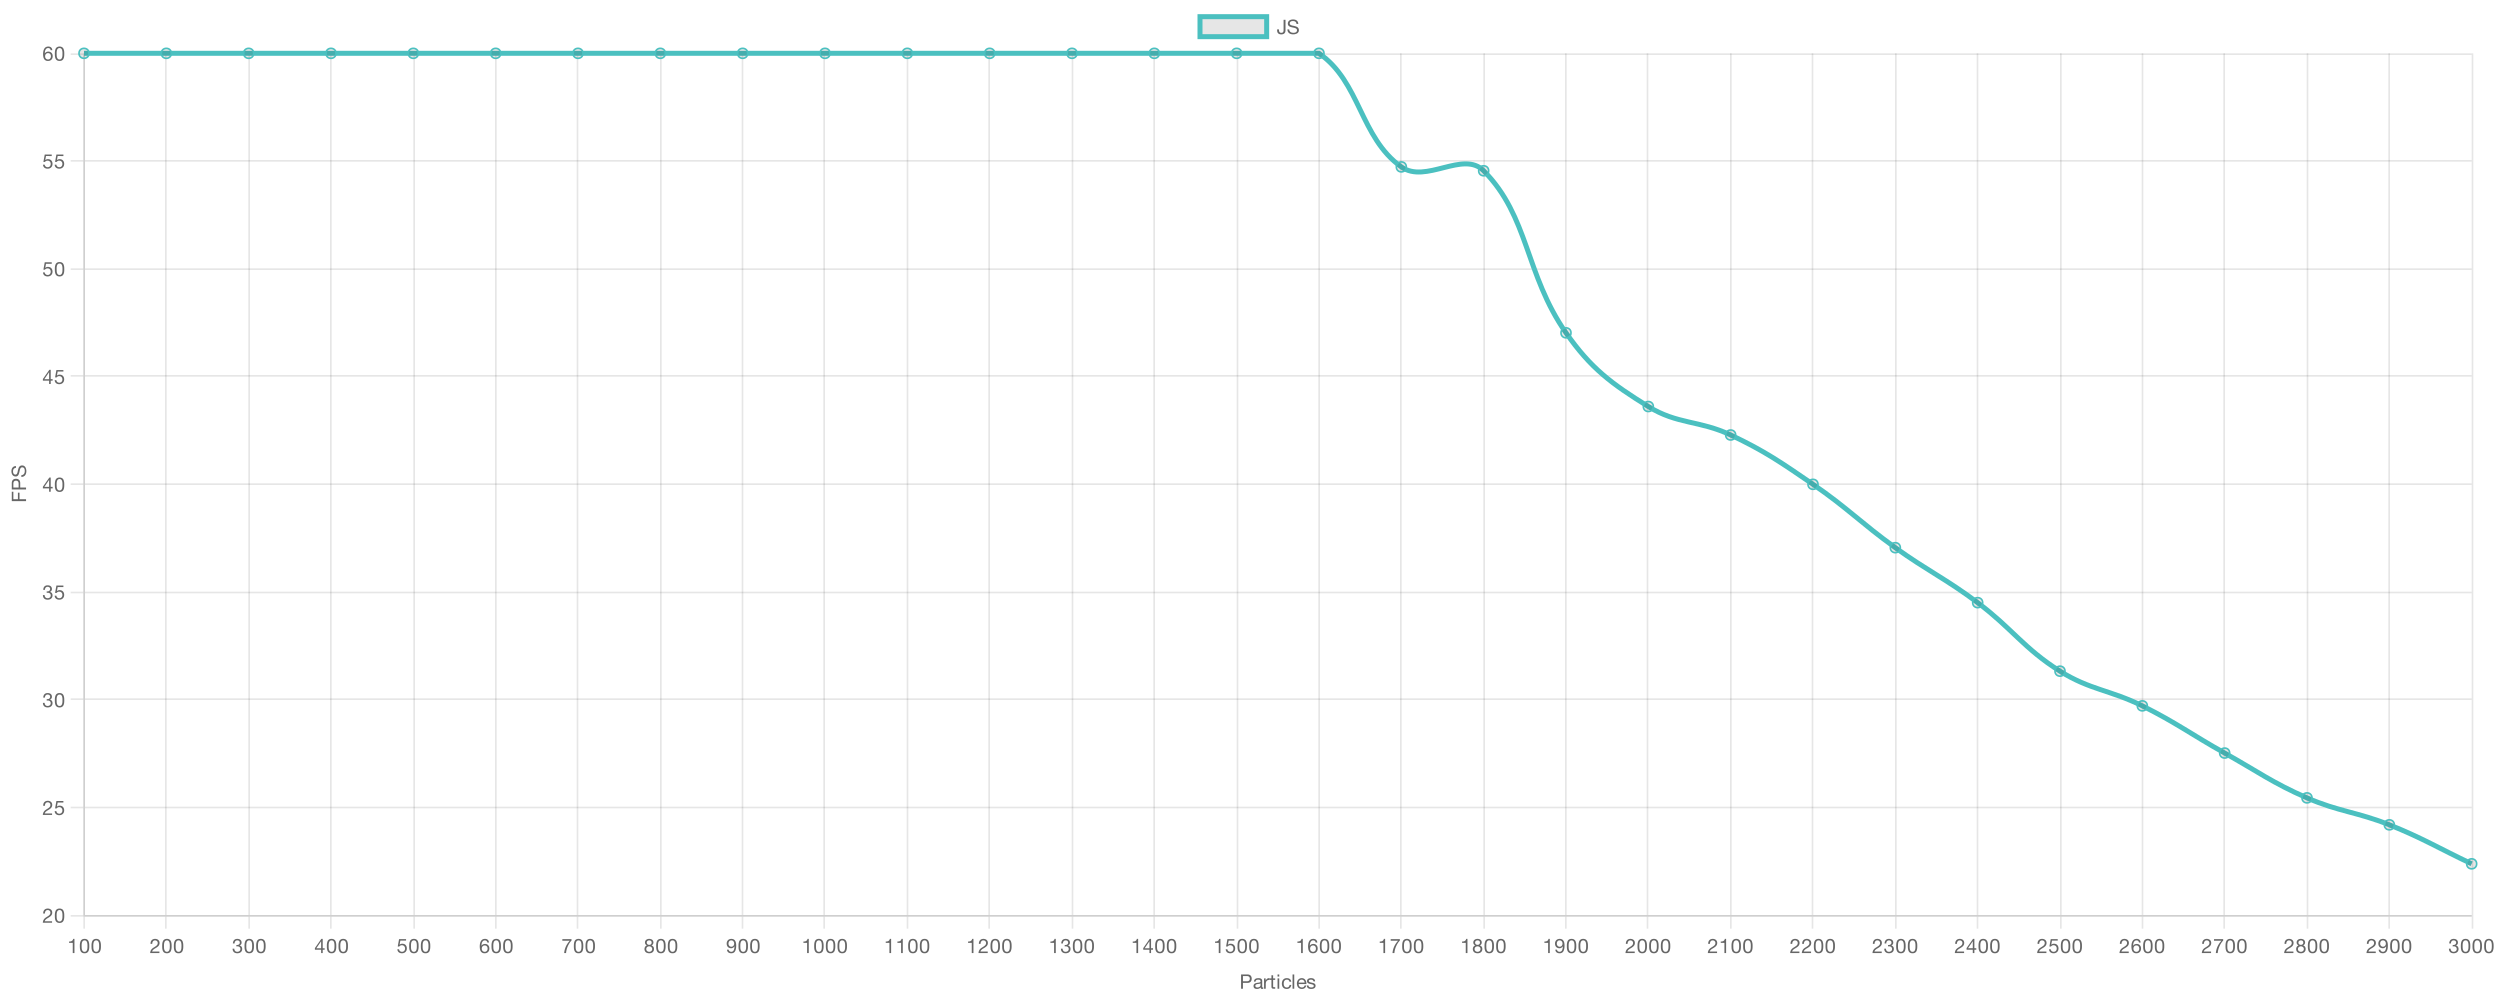 <svg xmlns="http://www.w3.org/2000/svg" viewBox="0 0 1500 600"><defs><clipPath id="a"><path d="M45.4 27H1488v527.2H45.4Zm0 0"/></clipPath><clipPath id="b"><path d="M45.4 27H68v23H45.4Zm0 0"/></clipPath><clipPath id="c"><path d="M82 27h35v23H82Zm0 0"/></clipPath><clipPath id="d"><path d="M132 27h35v23h-35Zm0 0"/></clipPath><clipPath id="e"><path d="M181 27h35v23h-35Zm0 0"/></clipPath><clipPath id="f"><path d="M230 27h36v23h-36Zm0 0"/></clipPath><clipPath id="g"><path d="M280 27h35v23h-35Zm0 0"/></clipPath><clipPath id="h"><path d="M329 27h35v23h-35Zm0 0"/></clipPath><clipPath id="i"><path d="M379 27h35v23h-35Zm0 0"/></clipPath><clipPath id="j"><path d="M428 27h35v23h-35Zm0 0"/></clipPath><clipPath id="k"><path d="M477 27h36v23h-36Zm0 0"/></clipPath><clipPath id="l"><path d="M527 27h35v23h-35Zm0 0"/></clipPath><clipPath id="m"><path d="M576 27h35v23h-35Zm0 0"/></clipPath><clipPath id="n"><path d="M626 27h35v23h-35Zm0 0"/></clipPath><clipPath id="o"><path d="M675 27h35v23h-35Zm0 0"/></clipPath><clipPath id="p"><path d="M724 27h36v23h-36Zm0 0"/></clipPath><clipPath id="q"><path d="M774 27h35v23h-35Zm0 0"/></clipPath><clipPath id="r"><path d="M1465 501h23v35h-23Zm0 0"/></clipPath></defs><path d="M50.5 32v517M50.5 550v7.2M99.5 32v517M99.5 550v7.2M149.5 32v517M149.5 550v7.2M198.5 32v517M198.5 550v7.2M248.5 32v517M248.5 550v7.2M297.5 32v517M297.5 550v7.2M346.5 32v517M346.5 550v7.2M396.5 32v517M396.5 550v7.2M445.5 32v517M445.5 550v7.2M494.5 32v517M494.5 550v7.2M544.5 32v517M544.5 550v7.2M593.5 32v517M593.5 550v7.2M643.5 32v517M643.5 550v7.2M692.5 32v517M692.5 550v7.2M742.5 32v517M742.5 550v7.2M791.5 32v517M791.5 550v7.2M840.5 32v517M840.5 550v7.2M890.5 32v517M890.5 550v7.2M939.5 32v517M939.5 550v7.2M988.5 32v517M988.5 550v7.2M1038.5 32v517M1038.5 550v7.2M1087.5 32v517M1087.5 550v7.2M1137.5 32v517M1137.5 550v7.2M1186.5 32v517M1186.5 550v7.2M1236.5 32v517M1236.5 550v7.2M1285.5 32v517M1285.5 550v7.2M1334.5 32v517M1334.5 550v7.2M1384.5 32v517M1384.5 550v7.2M1433.5 32v517M1433.5 550v7.2M1483.5 32v517M1483.5 550v7.2" style="fill:none;stroke-width:1;stroke-linecap:butt;stroke-linejoin:miter;stroke:#000;stroke-opacity:.098;stroke-miterlimit:10"/><path d="M745.77 588.77v-3.14h2.24c.65 0 1.12.13 1.42.4.3.27.45.66.45 1.17 0 .51-.15.9-.45 1.17-.3.28-.77.4-1.42.4Zm-1.13-4.1v8.56h1.13v-3.5h2.62c.86 0 1.52-.21 1.96-.66.45-.45.67-1.07.67-1.87s-.22-1.42-.67-1.87c-.44-.44-1.1-.66-1.96-.66Zm13.32 8.54c-.17.1-.42.16-.73.16a.88.88 0 0 1-.63-.23c-.15-.14-.23-.39-.23-.72-.28.33-.6.58-.98.72a3.23 3.23 0 0 1-2 .13 1.81 1.81 0 0 1-.66-.3 1.46 1.46 0 0 1-.44-.53 1.8 1.8 0 0 1-.16-.8c0-.35.06-.64.18-.87.12-.22.28-.4.48-.54.19-.14.42-.25.67-.32a8.55 8.55 0 0 1 1.57-.3c.25-.03.47-.07.67-.13.19-.05.34-.12.45-.22.11-.1.17-.25.17-.44a1 1 0 0 0-.13-.54.88.88 0 0 0-.32-.32 1.35 1.35 0 0 0-.44-.14 3.47 3.47 0 0 0-.5-.03c-.42 0-.78.08-1.07.24-.29.17-.45.48-.47.93h-1.02c.02-.38.1-.7.24-.97.14-.26.34-.48.58-.64.24-.17.51-.28.82-.35a5.88 5.88 0 0 1 1.82-.05c.28.03.53.12.75.24.23.13.4.3.54.52.14.23.2.52.2.88v3.2c0 .23.02.4.05.52.03.11.12.17.28.17.09 0 .2-.02.31-.06Zm-1.65-3.18c-.13.1-.3.17-.5.21-.21.05-.43.08-.66.1l-.69.1c-.23.04-.44.1-.62.18-.19.08-.34.2-.45.34a.95.95 0 0 0-.18.6c0 .17.04.32.1.43.07.12.16.21.27.28.1.08.23.13.38.16a2.37 2.37 0 0 0 1.32-.09c.24-.09.43-.2.58-.35a1.35 1.35 0 0 0 .45-.92Zm2.12-3v6.2h1.02v-2.76c0-.4.04-.75.12-1.06.08-.3.2-.57.39-.78.17-.22.4-.38.7-.5.28-.1.63-.17 1.04-.17v-1.07c-.56-.02-1.01.09-1.37.33-.36.24-.67.62-.92 1.12h-.02v-1.3Zm5.45 0v-1.86h-1.02v1.86h-1.05v.9h1.05v3.95c0 .29.03.52.09.7.05.17.14.3.26.4.11.1.26.16.45.2.19.03.41.05.68.05h.78v-.9h-.47l-.39-.01a.5.5 0 0 1-.23-.08.3.3 0 0 1-.12-.17 1.12 1.12 0 0 1-.03-.29v-3.85h1.24v-.9Zm3.67-1.12v-1.24h-1.02v1.24Zm-1.02 1.12v6.2h1.02v-6.2Zm7.15 2h1.05a2.42 2.42 0 0 0-.28-.96 2.1 2.1 0 0 0-.59-.67c-.23-.17-.5-.3-.8-.39-.32-.08-.65-.12-1-.12-.49 0-.92.08-1.29.25-.36.18-.67.41-.91.71-.25.3-.43.65-.55 1.06a4.5 4.5 0 0 0 0 2.58c.13.38.32.72.56 1 .24.28.55.5.91.65.36.15.78.23 1.26.23.79 0 1.41-.21 1.87-.63.47-.41.75-1 .86-1.78h-1.04c-.07.49-.24.86-.52 1.12-.29.27-.68.4-1.19.4a1.6 1.6 0 0 1-1.4-.7 2.27 2.27 0 0 1-.3-.73 4.08 4.08 0 0 1 0-1.75c.05-.29.16-.55.3-.77.15-.22.35-.4.6-.54.25-.13.55-.2.92-.2.43 0 .78.1 1.04.32.25.21.42.52.5.91Zm1.85-4.36v8.56h1.02v-8.56Zm7.24 4.87h-3.56c.02-.24.07-.47.16-.68.09-.21.2-.4.36-.56a1.74 1.74 0 0 1 1.26-.52c.25 0 .49.05.7.15a1.7 1.7 0 0 1 .92.93c.1.21.15.44.16.68Zm.99 1.73h-1.01c-.09.4-.27.7-.54.91-.28.2-.64.3-1.07.3-.33 0-.62-.06-.87-.17a1.7 1.7 0 0 1-.96-1.1c-.08-.24-.1-.5-.1-.77h4.65c.01-.38-.02-.77-.1-1.19-.1-.41-.24-.8-.46-1.15a2.74 2.74 0 0 0-.88-.87 2.56 2.56 0 0 0-1.37-.34 2.81 2.81 0 0 0-2.1.9c-.26.3-.46.64-.6 1.03-.15.4-.22.82-.22 1.3.02.47.09.9.21 1.3s.31.75.56 1.03c.25.3.55.51.92.67.36.17.79.25 1.29.25.7 0 1.28-.18 1.75-.53.46-.35.76-.88.9-1.57Zm1.33 0h-1.02c.02.39.1.72.24.99.15.26.34.48.58.65.24.16.51.28.82.35a4.25 4.25 0 0 0 1.93.02c.32-.07.6-.17.85-.32.26-.16.46-.35.62-.6.15-.25.23-.56.23-.94a1.44 1.44 0 0 0-.63-1.24c-.19-.13-.4-.24-.65-.32a24.03 24.03 0 0 0-1.47-.37 4.4 4.4 0 0 1-.65-.19c-.19-.07-.35-.17-.47-.28a.57.57 0 0 1-.18-.44c0-.16.03-.3.11-.4.08-.09.19-.17.31-.23.13-.06.27-.1.43-.13l.46-.03c.17 0 .34.01.5.05.17.03.31.1.45.18a.97.97 0 0 1 .5.81h1.01c-.02-.38-.1-.69-.24-.94a1.65 1.65 0 0 0-.54-.6 2.2 2.2 0 0 0-.79-.31c-.3-.06-.62-.1-.97-.1-.27 0-.55.04-.82.1-.28.07-.53.18-.75.32-.22.14-.4.32-.54.55-.14.22-.2.49-.2.8 0 .4.1.71.3.94.2.22.44.4.74.52s.63.22.98.28c.35.07.68.15.98.24.3.08.55.19.75.32.2.14.3.34.3.6 0 .2-.05.36-.15.48a.86.86 0 0 1-.36.28c-.15.07-.31.1-.49.13a3.82 3.82 0 0 1-1.1-.02c-.2-.04-.38-.1-.53-.2a1.08 1.08 0 0 1-.54-.94Zm-41.4-9.46" style="stroke:none;fill-rule:nonzero;fill:#666;fill-opacity:1"/><path d="M51 549.5h1432M42.4 549.5H50M51 484.5h1432M42.4 484.5H50M51 419.5h1432M42.4 419.5H50M51 355.5h1432M42.4 355.5H50M51 290.5h1432M42.4 290.5H50M51 225.5h1432M42.4 225.5H50M51 161.5h1432M42.4 161.5H50M51 96.5h1432M42.4 96.5H50M51 32.5h1432M42.4 32.5H50" style="fill:none;stroke-width:1;stroke-linecap:butt;stroke-linejoin:miter;stroke:#000;stroke-opacity:.098;stroke-miterlimit:10"/><path d="M7.07 300.66h8.56v-1.13h-3.92v-3.94h-.96v3.94H8.02v-4.5h-.95Zm4.1-8.13H8.02v-2.24c0-.65.14-1.12.4-1.42.28-.3.67-.45 1.18-.45.5 0 .9.15 1.17.45.28.3.4.77.4 1.42Zm-4.1 1.13h8.56v-1.13h-3.5v-2.62c0-.86-.21-1.52-.66-1.96a2.54 2.54 0 0 0-1.87-.67c-.8 0-1.42.22-1.87.67-.44.44-.66 1.1-.66 1.96Zm2.5-12.95v-1.08c-.47.01-.87.1-1.21.27-.34.16-.63.39-.85.67-.22.29-.39.62-.5 1a4.65 4.65 0 0 0 0 2.36c.1.37.25.7.46 1a2.28 2.28 0 0 0 1.9.97c.4 0 .72-.08.98-.24.26-.16.47-.36.63-.62.17-.26.3-.56.4-.89.1-.33.19-.66.26-1l.22-1c.08-.33.17-.62.29-.88.11-.26.26-.47.45-.63.18-.15.42-.23.72-.23s.57.06.77.2c.2.12.35.29.47.5.12.2.2.44.24.7a4.32 4.32 0 0 1-.04 1.7c-.08.31-.2.58-.37.8-.17.23-.39.42-.65.56-.26.14-.57.2-.93.2v1.09c.52 0 .97-.1 1.35-.29.38-.18.7-.44.94-.76s.42-.7.54-1.13a5 5 0 0 0-.4-3.62c-.2-.32-.47-.58-.8-.79-.31-.2-.7-.3-1.16-.3-.42 0-.78.08-1.05.23-.28.16-.52.37-.7.63a3.3 3.3 0 0 0-.44.88 14.09 14.09 0 0 0-.5 2c-.07.33-.16.63-.26.88-.1.27-.24.47-.4.63a.9.9 0 0 1-.64.23 1.25 1.25 0 0 1-1.15-.6c-.12-.17-.2-.38-.25-.6a3.33 3.33 0 0 1-.07-.72c0-.59.14-1.08.41-1.45.28-.38.73-.6 1.34-.67Zm-5.36 20.9" style="stroke:none;fill-rule:nonzero;fill:#666;fill-opacity:1"/><path d="M720 10h40v12h-40Zm0 0" style="fill-rule:nonzero;fill:#000;fill-opacity:.098;stroke-width:3;stroke-linecap:butt;stroke-linejoin:miter;stroke:#4bc0c0;stroke-opacity:1;stroke-miterlimit:10"/><path d="M771.3 18.3v-6.43h-1.15v6.26c0 .48-.1.85-.3 1.13-.19.28-.55.42-1.06.42-.29 0-.52-.04-.7-.13a.98.98 0 0 1-.41-.35c-.1-.15-.18-.33-.22-.54-.03-.2-.06-.43-.06-.68v-.36h-1.13v.52c0 .82.21 1.44.64 1.86.43.42 1.05.63 1.85.63.48 0 .88-.07 1.2-.2a1.92 1.92 0 0 0 1.2-1.28c.09-.27.13-.56.13-.85Zm6.6-3.92h1.07c-.01-.47-.1-.88-.27-1.22-.16-.34-.39-.62-.67-.85a2.85 2.85 0 0 0-1-.49 4.66 4.66 0 0 0-2.36 0c-.37.1-.7.25-1 .45a2.28 2.28 0 0 0-.97 1.9c0 .4.09.72.24.98.16.26.36.47.63.64.25.16.55.3.88.4.33.1.66.18 1 .26l1 .22c.33.07.62.17.89.28.25.12.46.27.62.45.15.19.23.42.23.72 0 .31-.06.57-.19.77-.13.2-.3.36-.5.47-.21.12-.45.2-.7.25a4.32 4.32 0 0 1-1.71-.05 2.4 2.4 0 0 1-.8-.37 1.92 1.92 0 0 1-.76-1.57h-1.08c0 .52.09.97.28 1.35.18.38.44.69.76.93.33.25.7.43 1.13.55a5 5 0 0 0 3.62-.4c.32-.2.58-.47.79-.8.2-.32.3-.7.3-1.16 0-.43-.08-.78-.23-1.06a2.07 2.07 0 0 0-.63-.7 3.3 3.3 0 0 0-.88-.44 14.09 14.09 0 0 0-2-.5 4.93 4.93 0 0 1-.88-.26c-.26-.1-.47-.24-.63-.4a.9.9 0 0 1-.23-.64 1.25 1.25 0 0 1 .6-1.15c.17-.12.38-.2.6-.24.24-.05.48-.07.72-.07.59 0 1.08.13 1.46.4.38.29.6.73.66 1.35ZM766 9" style="stroke:none;fill-rule:nonzero;fill:#666;fill-opacity:1"/><path d="M50 549.5h1434" style="fill:none;stroke-width:1;stroke-linecap:butt;stroke-linejoin:miter;stroke:#000;stroke-opacity:.098;stroke-miterlimit:10"/><path d="M44.67 571.84v-8.51h-.78a1.69 1.69 0 0 1-.87 1.29c-.22.11-.47.2-.74.24-.27.04-.55.07-.84.07v.8h2.21v6.1Zm4.31-4.2v-.68a6.12 6.12 0 0 1 .22-1.5c.07-.24.17-.44.3-.63.14-.18.3-.32.5-.44.2-.1.45-.16.73-.16.3 0 .54.06.73.16.2.12.37.26.5.44.14.18.24.4.3.63a6.34 6.34 0 0 1 .22 1.5v.69c0 .32 0 .67-.02 1.07s-.09.77-.2 1.12c-.1.35-.28.64-.52.88s-.57.36-1 .36c-.44 0-.78-.12-1.01-.36a2.12 2.12 0 0 1-.53-.88c-.1-.35-.17-.72-.19-1.12l-.03-1.07Zm-1.08.02.03.97c.01.34.05.67.12.99.06.32.15.62.27.9a2.24 2.24 0 0 0 1.28 1.26c.32.13.7.19 1.13.19.45 0 .83-.06 1.15-.19a2.24 2.24 0 0 0 1.26-1.26c.13-.28.22-.58.28-.9.06-.32.1-.65.12-.99a20.95 20.95 0 0 0 0-1.94 6.28 6.28 0 0 0-.4-1.9 2.36 2.36 0 0 0-.48-.75 2.3 2.3 0 0 0-.8-.52c-.3-.13-.68-.2-1.13-.2-.44 0-.81.07-1.13.2-.31.13-.58.3-.79.52-.2.21-.37.46-.49.75a6.78 6.78 0 0 0-.4 1.9l-.02.97Zm8.08-.01v-.7a6.12 6.12 0 0 1 .22-1.49c.07-.24.17-.44.3-.63.14-.18.3-.32.5-.44.2-.1.45-.16.73-.16.3 0 .54.06.73.16.2.12.37.26.5.44.14.18.24.4.3.63a6.34 6.34 0 0 1 .22 1.5v.69c0 .32 0 .67-.02 1.07s-.09.77-.2 1.12c-.1.35-.28.64-.52.88s-.57.36-1 .36c-.44 0-.78-.12-1.01-.36a2.12 2.12 0 0 1-.53-.88c-.1-.35-.17-.72-.19-1.12l-.03-1.07Zm-1.08.01.03.97c.01.34.05.67.12.99.06.32.15.62.27.9a2.24 2.24 0 0 0 1.28 1.26c.32.13.7.19 1.13.19.45 0 .83-.06 1.15-.19a2.24 2.24 0 0 0 1.26-1.26c.13-.28.22-.58.28-.9.06-.32.1-.65.12-.99a20.95 20.95 0 0 0 0-1.94 6.28 6.28 0 0 0-.4-1.9 2.36 2.36 0 0 0-.48-.75 2.3 2.3 0 0 0-.8-.52c-.3-.13-.68-.2-1.13-.2-.44 0-.81.07-1.13.2-.31.13-.58.3-.79.52-.2.21-.37.46-.49.75a6.78 6.78 0 0 0-.4 1.9l-.02.97ZM90.33 566.34h1.02c-.01-.26.02-.51.08-.76.06-.26.16-.48.3-.68.13-.2.3-.36.51-.49.21-.12.47-.18.76-.18.23 0 .44.04.64.1a1.5 1.5 0 0 1 1 1.44c0 .29-.04.55-.13.77-.1.23-.23.44-.4.63-.19.19-.41.38-.68.57l-.95.62c-.3.17-.58.36-.86.56a3.85 3.85 0 0 0-1.26 1.63c-.14.35-.23.78-.27 1.29h5.55v-.9h-4.36c.04-.27.15-.5.3-.7.16-.2.35-.4.57-.58.22-.17.46-.34.72-.5l.8-.47c.26-.17.51-.34.76-.53.25-.18.47-.39.66-.61a2.64 2.64 0 0 0 .64-1.77c0-.4-.07-.76-.21-1.06a2.2 2.2 0 0 0-.57-.76 2.6 2.6 0 0 0-.85-.47 3.32 3.32 0 0 0-2.24.06 2.42 2.42 0 0 0-1.4 1.6c-.11.36-.16.76-.13 1.19Zm8.06 1.3v-.68a6.12 6.12 0 0 1 .22-1.5c.07-.24.16-.44.3-.63.13-.18.3-.32.5-.44.2-.1.44-.16.73-.16s.53.06.73.16c.2.12.36.26.5.44.13.18.23.4.3.63a6.34 6.34 0 0 1 .21 1.5l.01.69-.03 1.07c-.02.4-.09.77-.2 1.12-.1.35-.27.64-.52.88-.23.24-.57.36-1 .36-.44 0-.77-.12-1.01-.36a2.12 2.12 0 0 1-.52-.88c-.11-.35-.18-.72-.2-1.12-.02-.4-.02-.75-.02-1.07Zm-1.09.02.03.97c.01.34.06.67.12.99.06.32.16.62.28.9.11.28.28.53.48.75.22.22.48.39.8.51.31.13.69.19 1.13.19.45 0 .82-.06 1.14-.19a2.24 2.24 0 0 0 1.27-1.26 6.78 6.78 0 0 0 .4-1.9 20.95 20.95 0 0 0 0-1.93 6.28 6.28 0 0 0-.4-1.9 2.36 2.36 0 0 0-.5-.75 2.3 2.3 0 0 0-.78-.52c-.32-.13-.7-.2-1.13-.2-.44 0-.82.07-1.14.2-.31.13-.57.3-.79.52-.2.21-.37.46-.48.75-.12.3-.22.6-.28.91-.06.32-.1.65-.12.99l-.03.97Zm8.09-.01v-.7a6.12 6.12 0 0 1 .22-1.49c.07-.24.16-.44.3-.63.13-.18.3-.32.5-.44.2-.1.44-.16.73-.16s.53.06.73.16c.2.12.36.26.5.44.13.18.23.4.3.63a6.34 6.34 0 0 1 .21 1.5l.01.69-.03 1.07c-.02.4-.09.77-.2 1.12-.1.35-.27.64-.52.88-.23.24-.57.36-1 .36-.44 0-.77-.12-1.01-.36a2.12 2.12 0 0 1-.52-.88c-.11-.35-.18-.72-.2-1.12-.02-.4-.02-.75-.02-1.07Zm-1.09.01.03.97c.01.34.06.67.12.99.06.32.16.62.28.9.11.28.28.53.48.75.22.22.48.39.8.51.31.13.69.19 1.13.19.45 0 .82-.06 1.14-.19a2.24 2.24 0 0 0 1.27-1.26 6.78 6.78 0 0 0 .4-1.9 20.95 20.95 0 0 0 0-1.93 6.28 6.28 0 0 0-.4-1.9 2.36 2.36 0 0 0-.5-.75 2.3 2.3 0 0 0-.78-.52c-.32-.13-.7-.2-1.13-.2-.44 0-.82.07-1.14.2-.31.13-.57.3-.79.52-.2.21-.37.46-.48.75-.12.3-.22.6-.28.91-.06.32-.1.65-.12.99l-.03.97ZM141.82 566.98v.86c.19-.02.4-.04.6-.04.26 0 .5.04.72.1a1.53 1.53 0 0 1 1.1 1.54c0 .25-.05.48-.15.68-.1.2-.23.38-.4.52s-.37.25-.6.32c-.22.08-.45.12-.7.12-.58 0-1.03-.17-1.33-.52-.3-.35-.47-.8-.48-1.35h-1.02c0 .44.05.83.19 1.17a2.32 2.32 0 0 0 1.46 1.4 3.82 3.82 0 0 0 2.3.02 2.4 2.4 0 0 0 1.8-2.42c.01-.5-.12-.95-.37-1.33a1.78 1.78 0 0 0-1.15-.73v-.02c.33-.15.6-.37.84-.67.22-.3.33-.64.33-1.02 0-.4-.07-.74-.2-1.02a1.92 1.92 0 0 0-.55-.71c-.23-.18-.5-.32-.82-.42a3.75 3.75 0 0 0-1.02-.13c-.43 0-.8.06-1.12.2a2.25 2.25 0 0 0-1.31 1.43c-.12.34-.19.7-.2 1.11h1.02c0-.24.03-.48.1-.7.06-.23.16-.42.29-.59.13-.17.3-.3.5-.4.2-.1.44-.15.72-.15.43 0 .79.11 1.08.34.28.23.43.57.43 1.03a1.3 1.3 0 0 1-.49 1.03c-.14.12-.32.21-.51.27-.2.06-.4.09-.62.09H141.92l-.1-.01Zm5.97.67v-.7a6.12 6.12 0 0 1 .21-1.49c.07-.24.17-.44.3-.63.14-.18.3-.32.5-.44.2-.1.45-.16.74-.16.28 0 .53.06.73.16.2.12.36.26.5.44.13.18.23.4.3.63a6.34 6.34 0 0 1 .21 1.5v.69c0 .32 0 .67-.02 1.07s-.09.77-.2 1.12c-.1.35-.27.64-.52.88-.24.24-.57.36-1 .36-.44 0-.77-.12-1.01-.36a2.12 2.12 0 0 1-.53-.88c-.1-.35-.17-.72-.19-1.12-.02-.4-.02-.75-.02-1.07Zm-1.09.01.03.97c.01.34.06.67.12.99.06.32.15.62.28.9.11.28.28.53.48.75.21.22.48.39.8.51.3.13.68.19 1.13.19.44 0 .82-.06 1.14-.19a2.24 2.24 0 0 0 1.27-1.26 6.78 6.78 0 0 0 .4-1.9 20.95 20.95 0 0 0 0-1.93 6.28 6.28 0 0 0-.4-1.9 2.36 2.36 0 0 0-.5-.75 2.3 2.3 0 0 0-.78-.52c-.32-.13-.7-.2-1.13-.2-.45 0-.82.07-1.14.2-.31.13-.58.3-.79.52-.2.21-.37.46-.49.75a6.78 6.78 0 0 0-.4 1.9l-.02.97Zm8.09-.01v-.7a6.12 6.12 0 0 1 .21-1.49c.07-.24.17-.44.3-.63.14-.18.3-.32.5-.44.2-.1.45-.16.74-.16.28 0 .53.06.73.16.2.12.36.26.5.44.13.18.23.4.3.63a6.34 6.34 0 0 1 .21 1.5v.69c0 .32 0 .67-.02 1.07s-.09.77-.2 1.12c-.1.35-.27.64-.52.88-.24.24-.57.36-1 .36-.44 0-.77-.12-1.01-.36a2.12 2.12 0 0 1-.53-.88c-.1-.35-.17-.72-.19-1.12-.02-.4-.02-.75-.02-1.07Zm-1.09.01.03.97c.01.34.06.67.12.99.06.32.15.62.28.9.11.28.28.53.48.75.21.22.48.39.8.51.3.13.68.19 1.13.19.44 0 .82-.06 1.14-.19a2.24 2.24 0 0 0 1.27-1.26 6.78 6.78 0 0 0 .4-1.9 20.95 20.95 0 0 0 0-1.93 6.28 6.28 0 0 0-.4-1.9 2.36 2.36 0 0 0-.5-.75 2.3 2.3 0 0 0-.78-.52c-.32-.13-.7-.2-1.13-.2-.45 0-.82.07-1.14.2-.31.13-.58.3-.79.52-.2.21-.37.46-.49.75a6.78 6.78 0 0 0-.4 1.9l-.02.97ZM192.67 568.95h-2.86l2.83-4.17h.03Zm.96 0v-5.62h-.82l-3.87 5.53v.98h3.73v2h.96v-2h1.15v-.9Zm3.56-1.3v-.7a6.12 6.12 0 0 1 .22-1.49c.07-.24.16-.44.3-.63.13-.18.3-.32.5-.44.2-.1.44-.16.73-.16s.53.06.73.16c.2.12.37.26.5.44s.23.4.3.63a6.34 6.34 0 0 1 .21 1.5l.01.69-.03 1.07c-.02.4-.09.77-.2 1.12-.1.35-.27.64-.51.88s-.58.36-1.01.36c-.44 0-.77-.12-1.01-.36a2.12 2.12 0 0 1-.52-.88c-.1-.35-.18-.72-.2-1.12l-.02-1.07Zm-1.08.01c0 .31 0 .64.02.97.01.34.06.67.12.99.06.32.16.62.28.9a2.24 2.24 0 0 0 1.28 1.26c.31.13.69.19 1.13.19.45 0 .83-.06 1.14-.19a2.24 2.24 0 0 0 1.27-1.26c.12-.28.21-.58.28-.9.06-.32.1-.65.12-.99a20.95 20.95 0 0 0 0-1.94 6.28 6.28 0 0 0-.4-1.9 2.36 2.36 0 0 0-.5-.75 2.3 2.3 0 0 0-.78-.52c-.32-.13-.7-.2-1.13-.2-.44 0-.82.07-1.14.2-.31.13-.57.3-.78.52-.21.21-.38.46-.5.75a6.78 6.78 0 0 0-.4 1.9l-.01.97Zm8.08-.01v-.7a6.12 6.12 0 0 1 .22-1.49c.07-.24.16-.44.3-.63.13-.18.3-.32.5-.44.2-.1.44-.16.73-.16s.53.06.73.16c.2.12.37.26.5.44s.23.4.3.63a6.34 6.34 0 0 1 .21 1.5l.01.69-.03 1.07c-.02.4-.09.77-.2 1.12-.1.35-.27.64-.51.88s-.58.36-1.01.36c-.44 0-.77-.12-1.01-.36a2.12 2.12 0 0 1-.52-.88c-.1-.35-.18-.72-.2-1.12l-.02-1.07Zm-1.08.01c0 .31 0 .64.02.97.01.34.06.67.12.99.06.32.16.62.28.9a2.24 2.24 0 0 0 1.28 1.26c.31.13.69.19 1.13.19.45 0 .83-.06 1.14-.19a2.24 2.24 0 0 0 1.27-1.26c.12-.28.21-.58.28-.9.06-.32.1-.65.12-.99a20.95 20.95 0 0 0 0-1.94 6.28 6.28 0 0 0-.4-1.9 2.36 2.36 0 0 0-.5-.75 2.3 2.3 0 0 0-.78-.52c-.32-.13-.7-.2-1.13-.2-.44 0-.82.07-1.14.2-.31.13-.57.3-.78.52-.21.21-.38.46-.5.75a6.78 6.78 0 0 0-.4 1.9l-.01.97ZM243.64 564.37v-.9h-4.2l-.8 4.42.88.05c.2-.24.43-.44.7-.58.25-.15.55-.23.89-.23.28 0 .55.05.78.15a1.75 1.75 0 0 1 1 1 2.43 2.43 0 0 1 0 1.66c-.1.26-.23.47-.4.63-.16.17-.35.3-.57.38a2 2 0 0 1-1.4.01 1.6 1.6 0 0 1-1.08-1.42h-1.02c.01.39.08.73.23 1.03.14.3.34.56.58.77.25.2.54.36.86.46.33.11.68.17 1.04.17.5 0 .93-.08 1.3-.24a2.63 2.63 0 0 0 1.49-1.54 3.44 3.44 0 0 0-.03-2.33 2.42 2.42 0 0 0-1.46-1.46c-.34-.1-.7-.17-1.07-.17-.29 0-.58.05-.87.15-.3.1-.53.26-.71.46l-.03-.02.46-2.45Zm2.95 3.28v-.7a6.12 6.12 0 0 1 .21-1.49c.07-.24.17-.44.3-.63.14-.18.3-.32.5-.44.2-.1.45-.16.74-.16.28 0 .53.06.73.16.2.12.36.26.5.44.13.18.23.4.3.63a6.34 6.34 0 0 1 .21 1.5l.01.69-.03 1.07c-.02.4-.09.77-.2 1.12-.1.35-.27.64-.52.88-.23.24-.57.36-1 .36-.44 0-.77-.12-1.01-.36a2.12 2.12 0 0 1-.53-.88c-.1-.35-.17-.72-.19-1.12-.02-.4-.02-.75-.02-1.07Zm-1.09.01.03.97c.01.34.06.67.12.99.06.32.15.62.28.9.11.28.28.53.48.75.22.22.48.39.8.51.31.13.68.19 1.13.19.45 0 .82-.06 1.14-.19a2.24 2.24 0 0 0 1.27-1.26 6.78 6.78 0 0 0 .4-1.9 20.95 20.95 0 0 0 0-1.93 6.28 6.28 0 0 0-.4-1.9 2.36 2.36 0 0 0-.5-.75 2.3 2.3 0 0 0-.78-.52c-.32-.13-.7-.2-1.13-.2-.45 0-.82.07-1.14.2-.31.13-.57.3-.79.52-.2.21-.37.46-.48.75-.13.3-.22.6-.28.91-.06.32-.1.65-.12.99l-.03.97Zm8.09-.01v-.7a6.12 6.12 0 0 1 .21-1.49c.07-.24.17-.44.3-.63.14-.18.3-.32.5-.44.2-.1.45-.16.74-.16.28 0 .53.06.73.16.2.12.36.26.5.44.13.18.23.4.3.63a6.34 6.34 0 0 1 .21 1.5l.01.69-.03 1.07c-.02.4-.09.77-.2 1.12-.1.35-.27.64-.52.88-.23.24-.57.36-1 .36-.44 0-.77-.12-1.01-.36a2.12 2.12 0 0 1-.53-.88c-.1-.35-.17-.72-.19-1.12-.02-.4-.02-.75-.02-1.07Zm-1.09.01.03.97c.01.34.06.67.12.99.06.32.15.62.28.9.11.28.28.53.48.75.22.22.48.39.8.51.31.13.68.19 1.13.19.45 0 .82-.06 1.14-.19a2.24 2.24 0 0 0 1.27-1.26 6.78 6.78 0 0 0 .4-1.9 20.95 20.95 0 0 0 0-1.93 6.28 6.28 0 0 0-.4-1.9 2.36 2.36 0 0 0-.5-.75 2.3 2.3 0 0 0-.78-.52c-.32-.13-.7-.2-1.13-.2-.45 0-.82.07-1.14.2-.31.13-.57.3-.79.52-.2.21-.37.46-.48.75-.13.3-.22.6-.28.91-.06.32-.1.65-.12.99l-.03.97ZM292.37 565.5h1.02c-.07-.7-.3-1.24-.72-1.61a2.44 2.44 0 0 0-1.68-.56c-.61 0-1.12.13-1.52.38-.4.26-.72.6-.95 1.02-.25.43-.41.91-.52 1.46a9.28 9.28 0 0 0-.04 3.1c.06.47.2.9.41 1.31.2.4.5.73.89.98.38.26.9.39 1.52.39.54 0 .99-.1 1.35-.27a2.55 2.55 0 0 0 1.35-1.6 3.61 3.61 0 0 0-.03-2.07 2.66 2.66 0 0 0-.51-.87 2.3 2.3 0 0 0-.82-.59c-.32-.14-.69-.2-1.1-.2-.46 0-.87.08-1.23.26a2.2 2.2 0 0 0-.9.85l-.01-.02c0-.33.03-.68.09-1.06s.16-.72.3-1.05c.16-.32.36-.6.62-.8.27-.21.62-.32 1.05-.32.4 0 .74.11.98.34.25.24.4.55.45.93Zm-1.54 1.77c.29 0 .54.05.76.15a1.53 1.53 0 0 1 .86 1.03c.06.23.1.48.1.75 0 .25-.04.48-.12.71-.07.23-.18.43-.33.6a1.54 1.54 0 0 1-1.27.57c-.28 0-.53-.05-.75-.15a1.63 1.63 0 0 1-.9-1 2.49 2.49 0 0 1 0-1.5c.08-.23.2-.44.34-.61a1.68 1.68 0 0 1 1.31-.55Zm5.15.38v-.7a6.12 6.12 0 0 1 .22-1.49c.07-.24.17-.44.3-.63.14-.18.3-.32.5-.44.2-.1.45-.16.73-.16.3 0 .54.06.73.16.2.12.37.26.5.44.14.18.24.4.3.63a6.34 6.34 0 0 1 .22 1.5v.69c0 .32 0 .67-.02 1.07s-.09.77-.2 1.12c-.1.35-.28.64-.52.88s-.57.36-1 .36c-.44 0-.78-.12-1.01-.36a2.12 2.12 0 0 1-.53-.88c-.1-.35-.17-.72-.19-1.12l-.03-1.07Zm-1.08.01.03.97c.01.34.05.67.12.99.06.32.15.62.27.9a2.24 2.24 0 0 0 1.28 1.26c.32.13.7.19 1.13.19.45 0 .83-.06 1.14-.19a2.24 2.24 0 0 0 1.27-1.26c.13-.28.22-.58.28-.9.06-.32.1-.65.12-.99a20.95 20.95 0 0 0 0-1.94 6.28 6.28 0 0 0-.4-1.9 2.36 2.36 0 0 0-.48-.75 2.3 2.3 0 0 0-.8-.52c-.3-.13-.68-.2-1.13-.2-.44 0-.81.07-1.13.2-.31.13-.58.3-.79.52-.2.21-.37.46-.49.75a6.78 6.78 0 0 0-.4 1.9l-.02.97Zm8.08-.01v-.7a6.12 6.12 0 0 1 .22-1.49c.07-.24.17-.44.3-.63.14-.18.3-.32.5-.44.2-.1.45-.16.73-.16.3 0 .54.06.73.16.2.12.37.26.5.44.14.18.24.4.3.63a6.34 6.34 0 0 1 .22 1.5v.69c0 .32 0 .67-.02 1.07s-.09.77-.2 1.12c-.1.35-.28.64-.52.88s-.57.36-1 .36c-.44 0-.78-.12-1.01-.36a2.12 2.12 0 0 1-.53-.88c-.1-.35-.17-.72-.19-1.12l-.03-1.07Zm-1.08.01.03.97c.01.34.05.67.12.99.06.32.15.62.27.9a2.24 2.24 0 0 0 1.28 1.26c.32.13.7.19 1.13.19.45 0 .83-.06 1.14-.19a2.24 2.24 0 0 0 1.27-1.26c.13-.28.22-.58.28-.9.06-.32.1-.65.12-.99a20.95 20.95 0 0 0 0-1.94 6.28 6.28 0 0 0-.4-1.9 2.36 2.36 0 0 0-.48-.75 2.3 2.3 0 0 0-.8-.52c-.3-.13-.68-.2-1.13-.2-.44 0-.81.07-1.13.2-.31.13-.58.3-.79.52-.2.21-.37.46-.49.75a6.78 6.78 0 0 0-.4 1.9l-.02.97ZM342.91 564.35v-.88h-5.5v.96h4.45a13.7 13.7 0 0 0-2.27 3.33 12.1 12.1 0 0 0-1.09 4.08h1.14c.04-.67.16-1.35.34-2.05a13.6 13.6 0 0 1 1.72-3.93c.37-.58.78-1.09 1.21-1.51Zm2.48 3.3v-.7a6.12 6.12 0 0 1 .22-1.49c.07-.24.16-.44.3-.63.13-.18.3-.32.5-.44.2-.1.44-.16.73-.16s.53.06.73.16c.2.12.36.26.5.44.13.18.23.4.3.63a6.34 6.34 0 0 1 .21 1.5l.01.69-.03 1.07c-.02.4-.09.77-.2 1.12-.1.35-.27.64-.52.88-.23.24-.57.36-1 .36-.44 0-.77-.12-1.01-.36a2.12 2.12 0 0 1-.52-.88c-.11-.35-.18-.72-.2-1.12-.02-.4-.02-.75-.02-1.07Zm-1.09.01.03.97c.01.34.06.67.12.99.06.32.16.62.28.9.11.28.28.53.48.75.22.22.48.39.8.51.31.13.69.19 1.13.19.45 0 .82-.06 1.14-.19a2.24 2.24 0 0 0 1.27-1.26 6.78 6.78 0 0 0 .4-1.9 20.95 20.95 0 0 0 0-1.93 6.28 6.28 0 0 0-.4-1.9 2.36 2.36 0 0 0-.5-.75 2.3 2.3 0 0 0-.78-.52c-.32-.13-.7-.2-1.13-.2-.44 0-.82.07-1.14.2-.31.13-.57.3-.79.52-.2.21-.37.46-.48.75-.12.3-.22.6-.28.91-.06.32-.1.65-.12.99l-.03.97Zm8.09-.01v-.7a6.12 6.12 0 0 1 .22-1.49c.07-.24.16-.44.3-.63.13-.18.3-.32.5-.44.2-.1.44-.16.73-.16s.53.06.73.16c.2.12.36.26.5.44.13.18.23.4.3.63a6.34 6.34 0 0 1 .21 1.5l.01.69-.03 1.07c-.02.4-.09.77-.2 1.12-.1.35-.27.64-.52.88-.23.24-.57.36-1 .36-.44 0-.77-.12-1.01-.36a2.12 2.12 0 0 1-.52-.88c-.11-.35-.18-.72-.2-1.12-.02-.4-.02-.75-.02-1.07Zm-1.09.01.03.97c.01.34.06.67.12.99.06.32.16.62.28.9.11.28.28.53.48.75.22.22.48.39.8.51.31.13.69.19 1.13.19.45 0 .82-.06 1.14-.19a2.24 2.24 0 0 0 1.27-1.26 6.78 6.78 0 0 0 .4-1.9 20.95 20.95 0 0 0 0-1.93 6.28 6.28 0 0 0-.4-1.9 2.36 2.36 0 0 0-.5-.75 2.3 2.3 0 0 0-.78-.52c-.32-.13-.7-.2-1.13-.2-.44 0-.82.07-1.14.2-.31.13-.57.3-.79.52-.2.21-.37.46-.48.75-.12.3-.22.6-.28.91-.06.32-.1.65-.12.99l-.03.97ZM388.06 565.54a1.22 1.22 0 0 1 .44-.98c.13-.1.29-.2.47-.25a2 2 0 0 1 .58-.08c.41 0 .75.11 1.02.33.27.22.4.55.4.98 0 .43-.13.76-.4 1-.25.25-.59.36-1 .36-.2 0-.4-.02-.59-.08a1.35 1.35 0 0 1-.48-.25c-.13-.11-.24-.26-.32-.43a1.38 1.38 0 0 1-.12-.6Zm-1.08-.04c0 .38.1.74.32 1.06.22.33.5.56.87.7-.48.17-.85.44-1.1.81a2.7 2.7 0 0 0-.16 2.45c.14.33.34.6.6.81.26.22.57.38.92.48a3.97 3.97 0 0 0 2.25 0 2.4 2.4 0 0 0 1.71-2.41c0-.54-.12-.99-.37-1.35a2.08 2.08 0 0 0-1.14-.78 2 2 0 0 0 .86-.72c.2-.32.31-.67.31-1.05 0-.27-.04-.54-.14-.8s-.25-.49-.45-.7c-.2-.2-.47-.36-.8-.48a3.35 3.35 0 0 0-2.12-.05c-.3.1-.57.24-.8.42-.24.18-.42.41-.56.68-.13.27-.2.58-.2.93Zm.78 3.94a1.55 1.55 0 0 1 1.1-1.52c.22-.08.45-.12.7-.12a1.88 1.88 0 0 1 1.24.47 1.55 1.55 0 0 1 .51 1.16 1.64 1.64 0 0 1-.49 1.18 1.85 1.85 0 0 1-1.25.47c-.53 0-.96-.15-1.3-.44a1.5 1.5 0 0 1-.51-1.2Zm7.03-1.8v-.68a6.12 6.12 0 0 1 .21-1.5c.07-.24.17-.44.3-.63.14-.18.3-.32.5-.44.2-.1.45-.16.74-.16.28 0 .53.06.73.16.2.12.36.26.5.44.13.18.23.4.3.63a6.34 6.34 0 0 1 .21 1.5v.69c0 .32 0 .67-.02 1.07s-.09.77-.2 1.12c-.1.35-.27.64-.52.88-.24.24-.57.36-1 .36-.44 0-.77-.12-1.01-.36a2.12 2.12 0 0 1-.53-.88c-.1-.35-.17-.72-.19-1.12-.02-.4-.02-.75-.02-1.07Zm-1.09.02.03.97c.01.34.06.67.12.99.06.32.15.62.27.9a2.24 2.24 0 0 0 1.28 1.26c.32.13.7.19 1.14.19.44 0 .82-.06 1.14-.19a2.24 2.24 0 0 0 1.27-1.26 6.78 6.78 0 0 0 .4-1.9 20.95 20.95 0 0 0 0-1.93 6.28 6.28 0 0 0-.4-1.9 2.36 2.36 0 0 0-.5-.75 2.3 2.3 0 0 0-.78-.52c-.32-.13-.7-.2-1.13-.2-.45 0-.82.07-1.14.2-.31.13-.58.3-.79.52-.2.21-.37.46-.49.75a6.78 6.78 0 0 0-.4 1.9l-.02.97Zm8.09-.01v-.7a6.12 6.12 0 0 1 .21-1.49c.07-.24.17-.44.3-.63.14-.18.3-.32.5-.44.2-.1.45-.16.74-.16.28 0 .53.06.73.16.2.12.36.26.5.44.13.18.23.4.3.63a6.34 6.34 0 0 1 .21 1.5v.69c0 .32 0 .67-.02 1.07s-.09.77-.2 1.12c-.1.35-.27.64-.52.88-.24.24-.57.36-1 .36-.44 0-.77-.12-1.01-.36a2.12 2.12 0 0 1-.53-.88c-.1-.35-.17-.72-.19-1.12-.02-.4-.02-.75-.02-1.07Zm-1.09.01.03.97c.01.34.06.67.12.99.06.32.15.62.27.9a2.24 2.24 0 0 0 1.28 1.26c.32.13.7.19 1.14.19.44 0 .82-.06 1.14-.19a2.24 2.24 0 0 0 1.27-1.26 6.78 6.78 0 0 0 .4-1.9 20.95 20.95 0 0 0 0-1.93 6.28 6.28 0 0 0-.4-1.9 2.36 2.36 0 0 0-.5-.75 2.3 2.3 0 0 0-.78-.52c-.32-.13-.7-.2-1.13-.2-.45 0-.82.07-1.14.2-.31.13-.58.3-.79.52-.2.21-.37.46-.49.75a6.78 6.78 0 0 0-.4 1.9l-.02.97ZM437.21 569.79h-1.02c.06.73.33 1.28.8 1.64.47.36 1.07.54 1.78.54 1.03 0 1.78-.4 2.25-1.18.47-.8.7-1.92.7-3.4 0-.8-.08-1.47-.23-2a3.37 3.37 0 0 0-.63-1.23c-.27-.3-.57-.52-.93-.64a3.34 3.34 0 0 0-2.25.01 2.53 2.53 0 0 0-1.46 1.45c-.14.34-.21.71-.21 1.12 0 .42.06.8.17 1.15.12.35.3.65.52.9.23.25.51.44.85.58.33.14.72.22 1.15.22.41 0 .8-.11 1.15-.33.35-.2.62-.5.81-.85l.03.02a5.45 5.45 0 0 1-.52 2.48c-.31.54-.78.8-1.4.8-.4 0-.76-.1-1.06-.33-.3-.22-.46-.54-.5-.95Zm3.3-3.62c0 .25-.04.49-.12.72a1.67 1.67 0 0 1-2.83.6 1.92 1.92 0 0 1-.47-1.25c0-.26.03-.51.09-.75s.16-.45.29-.64c.13-.19.3-.34.51-.46.22-.1.47-.16.78-.16a1.6 1.6 0 0 1 1.3.58c.15.18.26.39.33.62.08.23.12.48.12.74Zm3.68 1.48v-.7a6.12 6.12 0 0 1 .22-1.49c.07-.24.16-.44.3-.63.13-.18.3-.32.5-.44.2-.1.44-.16.73-.16s.53.06.73.16c.2.12.37.26.5.44s.23.4.3.63a6.34 6.34 0 0 1 .21 1.5l.01.69-.03 1.07c-.02.4-.09.77-.2 1.12-.1.35-.27.64-.51.88s-.58.36-1.01.36c-.44 0-.77-.12-1.01-.36a2.12 2.12 0 0 1-.52-.88c-.1-.35-.18-.72-.2-1.12l-.02-1.07Zm-1.08.01c0 .31 0 .64.02.97.01.34.06.67.12.99.06.32.16.62.28.9a2.24 2.24 0 0 0 1.28 1.26c.31.13.69.19 1.13.19.45 0 .83-.06 1.14-.19a2.24 2.24 0 0 0 1.27-1.26 6.78 6.78 0 0 0 .4-1.9 20.95 20.95 0 0 0 0-1.93 6.28 6.28 0 0 0-.4-1.9 2.36 2.36 0 0 0-.5-.75 2.3 2.3 0 0 0-.78-.52c-.32-.13-.7-.2-1.13-.2-.44 0-.82.07-1.14.2-.31.13-.57.3-.78.52-.21.21-.38.46-.5.75a6.78 6.78 0 0 0-.4 1.9l-.01.97Zm8.08-.01v-.7a6.12 6.12 0 0 1 .22-1.49c.07-.24.16-.44.3-.63.13-.18.3-.32.5-.44.2-.1.44-.16.73-.16s.53.06.73.16c.2.12.37.26.5.44s.23.4.3.63a6.34 6.34 0 0 1 .21 1.5l.01.69-.03 1.07c-.02.4-.09.77-.2 1.12-.1.35-.27.64-.51.88s-.58.36-1.01.36c-.44 0-.77-.12-1.01-.36a2.12 2.12 0 0 1-.52-.88c-.1-.35-.18-.72-.2-1.12l-.02-1.07Zm-1.08.01c0 .31 0 .64.02.97.01.34.06.67.12.99.06.32.16.62.28.9a2.24 2.24 0 0 0 1.28 1.26c.31.13.69.19 1.13.19.45 0 .83-.06 1.14-.19a2.24 2.24 0 0 0 1.27-1.26 6.78 6.78 0 0 0 .4-1.9 20.95 20.95 0 0 0 0-1.93 6.28 6.28 0 0 0-.4-1.9 2.36 2.36 0 0 0-.5-.75 2.3 2.3 0 0 0-.78-.52c-.32-.13-.7-.2-1.13-.2-.44 0-.82.07-1.14.2-.31.13-.57.3-.78.52-.21.21-.38.46-.5.75a6.78 6.78 0 0 0-.4 1.9l-.01.97ZM485.27 571.84v-8.51h-.78a1.69 1.69 0 0 1-.87 1.29c-.22.11-.46.2-.74.24-.27.04-.55.07-.84.07v.8h2.21v6.1Zm4.32-4.2v-.68a6.12 6.12 0 0 1 .21-1.5c.07-.24.17-.44.3-.63.14-.18.3-.32.5-.44.2-.1.45-.16.74-.16s.53.06.73.16c.2.12.36.26.5.44.13.18.23.4.3.63a6.34 6.34 0 0 1 .21 1.5l.01.69-.03 1.07c-.02.4-.09.77-.2 1.12-.1.35-.27.64-.52.88-.23.24-.57.36-1 .36-.44 0-.77-.12-1.01-.36a2.12 2.12 0 0 1-.53-.88c-.1-.35-.17-.72-.19-1.12-.02-.4-.02-.75-.02-1.07Zm-1.09.02.03.97c.01.34.06.67.12.99.06.32.15.62.28.9.11.28.28.53.48.75.21.22.48.39.8.51.31.13.68.19 1.13.19.45 0 .82-.06 1.14-.19a2.24 2.24 0 0 0 1.27-1.26 6.78 6.78 0 0 0 .4-1.9 20.95 20.95 0 0 0 0-1.93 6.28 6.28 0 0 0-.4-1.9 2.36 2.36 0 0 0-.5-.75 2.3 2.3 0 0 0-.78-.52c-.32-.13-.7-.2-1.13-.2-.45 0-.82.07-1.14.2-.31.13-.57.3-.79.52-.2.21-.37.46-.48.75-.13.3-.22.6-.28.91-.06.32-.1.65-.12.99l-.03.97Zm8.09-.01v-.7a6.12 6.12 0 0 1 .21-1.49c.07-.24.17-.44.3-.63.14-.18.3-.32.5-.44.2-.1.45-.16.74-.16s.53.06.73.16c.2.12.36.26.5.44.13.18.23.4.3.63a6.34 6.34 0 0 1 .21 1.5l.01.69-.03 1.07c-.02.4-.09.77-.2 1.12-.1.35-.27.64-.52.88-.23.24-.57.36-1 .36-.44 0-.77-.12-1.01-.36a2.12 2.12 0 0 1-.53-.88c-.1-.35-.17-.72-.19-1.12-.02-.4-.02-.75-.02-1.07Zm-1.09.01.03.97c.01.34.06.67.12.99.06.32.15.62.28.9.11.28.28.53.48.75.21.22.48.39.8.51.31.13.68.19 1.13.19.45 0 .82-.06 1.14-.19a2.24 2.24 0 0 0 1.27-1.26 6.78 6.78 0 0 0 .4-1.9 20.95 20.95 0 0 0 0-1.93 6.28 6.28 0 0 0-.4-1.9 2.36 2.36 0 0 0-.5-.75 2.3 2.3 0 0 0-.78-.52c-.32-.13-.7-.2-1.13-.2-.45 0-.82.07-1.14.2-.31.13-.57.3-.79.52-.2.21-.37.46-.48.75-.13.3-.22.6-.28.91-.06.32-.1.65-.12.99l-.03.97Zm8.09-.01v-.7a6.12 6.12 0 0 1 .21-1.49c.07-.24.17-.44.3-.63.14-.18.3-.32.5-.44.2-.1.45-.16.74-.16s.53.06.73.16c.2.12.36.26.5.44.13.18.23.4.3.63a6.34 6.34 0 0 1 .21 1.5l.01.69-.03 1.07c-.02.4-.09.77-.2 1.12-.1.35-.27.64-.52.88-.23.24-.57.36-1 .36-.44 0-.77-.12-1.01-.36a2.12 2.12 0 0 1-.53-.88c-.1-.35-.17-.72-.19-1.12-.02-.4-.02-.75-.02-1.07Zm-1.09.01.03.97c.01.34.06.67.12.99.06.32.15.62.28.9.11.28.28.53.48.75.21.22.48.39.8.51.31.13.68.19 1.13.19.45 0 .82-.06 1.14-.19a2.24 2.24 0 0 0 1.27-1.26 6.78 6.78 0 0 0 .4-1.9 20.95 20.95 0 0 0 0-1.93 6.28 6.28 0 0 0-.4-1.9 2.36 2.36 0 0 0-.5-.75 2.3 2.3 0 0 0-.78-.52c-.32-.13-.7-.2-1.13-.2-.45 0-.82.07-1.14.2-.31.13-.57.3-.79.52-.2.21-.37.46-.48.75-.13.3-.22.6-.28.91-.06.32-.1.65-.12.99l-.03.97ZM534.67 571.84v-8.51h-.78a1.69 1.69 0 0 1-.87 1.29c-.22.11-.47.2-.74.24-.27.04-.55.07-.84.07v.8h2.21v6.1Zm7 0v-8.51h-.78a1.69 1.69 0 0 1-.87 1.29c-.22.11-.47.2-.74.24-.27.04-.55.07-.84.07v.8h2.21v6.1Zm4.31-4.2v-.68a6.12 6.12 0 0 1 .22-1.5c.07-.24.17-.44.3-.63.14-.18.3-.32.5-.44.2-.1.45-.16.73-.16.3 0 .54.06.73.16.2.12.37.26.5.44.14.18.24.4.3.63a6.34 6.34 0 0 1 .22 1.5v.69c0 .32 0 .67-.02 1.07s-.09.77-.2 1.12c-.1.35-.28.64-.52.88s-.57.36-1 .36c-.44 0-.78-.12-1.01-.36a2.12 2.12 0 0 1-.53-.88c-.1-.35-.17-.72-.19-1.12l-.03-1.07Zm-1.08.02.03.97c.01.34.05.67.12.99.06.32.15.62.27.9a2.24 2.24 0 0 0 1.28 1.26c.32.13.7.19 1.13.19.45 0 .83-.06 1.14-.19a2.24 2.24 0 0 0 1.27-1.26c.13-.28.22-.58.28-.9.06-.32.1-.65.12-.99a20.95 20.95 0 0 0 0-1.94 6.28 6.28 0 0 0-.4-1.9 2.36 2.36 0 0 0-.48-.75 2.3 2.3 0 0 0-.8-.52c-.3-.13-.68-.2-1.13-.2-.44 0-.81.07-1.13.2-.31.13-.58.3-.79.52-.2.21-.37.46-.49.75a6.78 6.78 0 0 0-.4 1.9l-.02.97Zm8.08-.01v-.7a6.12 6.12 0 0 1 .22-1.49c.07-.24.17-.44.3-.63.14-.18.3-.32.5-.44.2-.1.45-.16.73-.16.3 0 .54.06.73.16.2.12.37.26.5.44.14.18.24.4.3.63a6.34 6.34 0 0 1 .22 1.5v.69c0 .32 0 .67-.02 1.07s-.09.77-.2 1.12c-.1.35-.28.64-.52.88s-.57.36-1 .36c-.44 0-.78-.12-1.01-.36a2.12 2.12 0 0 1-.53-.88c-.1-.35-.17-.72-.19-1.12l-.03-1.07Zm-1.08.01.03.97c.01.34.05.67.12.99.06.32.15.62.27.9a2.24 2.24 0 0 0 1.28 1.26c.32.13.7.19 1.13.19.45 0 .83-.06 1.14-.19a2.24 2.24 0 0 0 1.27-1.26c.13-.28.22-.58.28-.9.06-.32.1-.65.12-.99a20.95 20.95 0 0 0 0-1.94 6.28 6.28 0 0 0-.4-1.9 2.36 2.36 0 0 0-.48-.75 2.3 2.3 0 0 0-.8-.52c-.3-.13-.68-.2-1.13-.2-.44 0-.81.07-1.13.2-.31.13-.58.3-.79.52-.2.21-.37.46-.49.75a6.78 6.78 0 0 0-.4 1.9l-.02.97ZM584.07 571.84v-8.51h-.78a1.69 1.69 0 0 1-.87 1.29c-.22.11-.46.2-.74.24-.27.04-.55.07-.84.07v.8h2.21v6.1Zm3.26-5.5h1.02c-.01-.26.02-.51.08-.76.06-.26.16-.48.3-.68.13-.2.3-.36.51-.49.21-.12.47-.18.76-.18.23 0 .44.04.64.1a1.5 1.5 0 0 1 1 1.44c0 .29-.04.55-.13.77-.1.23-.23.44-.4.63-.19.19-.41.38-.68.57l-.95.62c-.3.17-.58.36-.86.56a3.85 3.85 0 0 0-1.26 1.63c-.14.35-.23.78-.27 1.29h5.55v-.9h-4.36c.04-.27.15-.5.3-.7.16-.2.35-.4.57-.58.22-.17.46-.34.72-.5l.8-.47c.26-.17.51-.34.76-.53.25-.18.47-.39.66-.61a2.64 2.64 0 0 0 .64-1.77c0-.4-.07-.76-.21-1.06a2.2 2.2 0 0 0-.57-.76 2.6 2.6 0 0 0-.85-.47 3.32 3.32 0 0 0-2.24.06 2.42 2.42 0 0 0-1.4 1.6c-.11.36-.16.76-.13 1.19Zm8.06 1.3v-.68a6.12 6.12 0 0 1 .22-1.5c.07-.24.16-.44.3-.63.13-.18.3-.32.5-.44.2-.1.44-.16.73-.16s.53.06.73.16c.2.12.36.26.5.44.13.18.23.4.3.63a6.34 6.34 0 0 1 .21 1.5l.01.69-.03 1.07c-.02.4-.09.77-.2 1.12-.1.35-.27.64-.52.88-.23.24-.57.36-1 .36-.44 0-.77-.12-1.01-.36a2.12 2.12 0 0 1-.52-.88c-.11-.35-.18-.72-.2-1.12-.02-.4-.02-.75-.02-1.07Zm-1.09.02.03.97c.01.34.06.67.12.99.06.32.16.62.28.9.11.28.28.53.48.75.22.22.48.39.8.51.31.13.69.19 1.13.19.45 0 .82-.06 1.14-.19a2.24 2.24 0 0 0 1.27-1.26 6.78 6.78 0 0 0 .4-1.9 20.95 20.95 0 0 0 0-1.93 6.28 6.28 0 0 0-.4-1.9 2.36 2.36 0 0 0-.5-.75 2.3 2.3 0 0 0-.78-.52c-.32-.13-.7-.2-1.13-.2-.44 0-.82.07-1.14.2-.31.13-.57.3-.79.52-.2.21-.37.46-.48.75-.12.3-.22.6-.28.91-.06.32-.1.65-.12.99l-.03.97Zm8.09-.01v-.7a6.12 6.12 0 0 1 .22-1.49c.07-.24.16-.44.3-.63.13-.18.3-.32.5-.44.2-.1.44-.16.73-.16s.53.06.73.16c.2.12.36.26.5.44.13.18.23.4.3.63a6.34 6.34 0 0 1 .21 1.5l.01.69-.03 1.07c-.02.4-.09.77-.2 1.12-.1.35-.27.64-.52.88-.23.24-.57.36-1 .36-.44 0-.77-.12-1.01-.36a2.12 2.12 0 0 1-.52-.88c-.11-.35-.18-.72-.2-1.12-.02-.4-.02-.75-.02-1.07Zm-1.09.01.03.97c.01.34.06.67.12.99.06.32.16.62.28.9.11.28.28.53.48.75.22.22.48.39.8.51.31.13.69.19 1.13.19.45 0 .82-.06 1.14-.19a2.24 2.24 0 0 0 1.27-1.26 6.78 6.78 0 0 0 .4-1.9 20.95 20.95 0 0 0 0-1.93 6.28 6.28 0 0 0-.4-1.9 2.36 2.36 0 0 0-.5-.75 2.3 2.3 0 0 0-.78-.52c-.32-.13-.7-.2-1.13-.2-.44 0-.82.07-1.14.2-.31.13-.57.3-.79.52-.2.21-.37.46-.48.75-.12.3-.22.6-.28.91-.06.32-.1.65-.12.99l-.03.97ZM633.47 571.84v-8.51h-.78a1.69 1.69 0 0 1-.87 1.29c-.22.11-.46.2-.74.24-.27.04-.55.07-.84.07v.8h2.21v6.1Zm5.35-4.86v.86c.19-.02.4-.04.6-.04.26 0 .5.04.72.1a1.53 1.53 0 0 1 1.1 1.54c0 .25-.05.48-.15.68-.1.2-.23.38-.4.52s-.37.25-.6.32c-.22.08-.45.12-.7.12-.58 0-1.03-.17-1.33-.52-.3-.35-.47-.8-.48-1.35h-1.02c0 .44.05.83.19 1.17a2.32 2.32 0 0 0 1.46 1.4 3.82 3.82 0 0 0 2.3.02 2.4 2.4 0 0 0 1.8-2.42c.01-.5-.12-.95-.37-1.33a1.78 1.78 0 0 0-1.15-.73v-.02c.33-.15.6-.37.84-.67.22-.3.33-.64.33-1.02 0-.4-.07-.74-.2-1.02a1.92 1.92 0 0 0-.55-.71c-.23-.18-.5-.32-.82-.42a3.75 3.75 0 0 0-1.02-.13c-.43 0-.8.06-1.12.2a2.25 2.25 0 0 0-1.31 1.43c-.12.34-.19.7-.2 1.11h1.02c0-.24.03-.48.1-.7.06-.23.16-.42.29-.59.13-.17.3-.3.5-.4.2-.1.44-.15.72-.15.43 0 .79.11 1.08.34.28.23.43.57.43 1.03a1.3 1.3 0 0 1-.49 1.03c-.14.12-.32.21-.51.27-.2.06-.4.09-.62.09H638.92l-.1-.01Zm5.97.67v-.7a6.12 6.12 0 0 1 .21-1.49c.07-.24.17-.44.3-.63.14-.18.3-.32.5-.44.2-.1.45-.16.74-.16.28 0 .53.06.73.16.2.12.36.26.5.44.13.18.23.4.3.63a6.34 6.34 0 0 1 .21 1.5v.69c0 .32 0 .67-.02 1.07s-.09.77-.2 1.12c-.1.35-.27.64-.52.88-.24.24-.57.36-1 .36-.44 0-.77-.12-1.01-.36a2.12 2.12 0 0 1-.53-.88c-.1-.35-.17-.72-.19-1.12-.02-.4-.02-.75-.02-1.07Zm-1.09.01.03.97c.01.34.06.67.12.99.06.32.15.62.27.9a2.24 2.24 0 0 0 1.28 1.26c.32.13.7.19 1.14.19.44 0 .82-.06 1.14-.19a2.24 2.24 0 0 0 1.27-1.26 6.78 6.78 0 0 0 .4-1.9 20.95 20.95 0 0 0 0-1.93 6.28 6.28 0 0 0-.4-1.9 2.36 2.36 0 0 0-.5-.75 2.3 2.3 0 0 0-.78-.52c-.32-.13-.7-.2-1.13-.2-.45 0-.82.07-1.14.2-.31.13-.58.3-.79.52-.2.21-.37.46-.49.75a6.78 6.78 0 0 0-.4 1.9l-.02.97Zm8.09-.01v-.7a6.12 6.12 0 0 1 .21-1.49c.07-.24.17-.44.3-.63.14-.18.3-.32.5-.44.2-.1.45-.16.74-.16.28 0 .53.06.73.16.2.12.36.26.5.44.13.18.23.4.3.63a6.34 6.34 0 0 1 .21 1.5v.69c0 .32 0 .67-.02 1.07s-.09.77-.2 1.12c-.1.35-.27.64-.52.88-.24.24-.57.36-1 .36-.44 0-.77-.12-1.01-.36a2.12 2.12 0 0 1-.53-.88c-.1-.35-.17-.72-.19-1.12-.02-.4-.02-.75-.02-1.07Zm-1.09.01.03.97c.01.34.06.67.12.99.06.32.15.62.27.9a2.24 2.24 0 0 0 1.28 1.26c.32.13.7.19 1.14.19.44 0 .82-.06 1.14-.19a2.24 2.24 0 0 0 1.27-1.26 6.78 6.78 0 0 0 .4-1.9 20.95 20.95 0 0 0 0-1.93 6.28 6.28 0 0 0-.4-1.9 2.36 2.36 0 0 0-.5-.75 2.3 2.3 0 0 0-.78-.52c-.32-.13-.7-.2-1.13-.2-.45 0-.82.07-1.14.2-.31.13-.58.3-.79.52-.2.21-.37.46-.49.75a6.78 6.78 0 0 0-.4 1.9l-.02.97ZM682.88 571.84v-8.51h-.79c-.05.32-.16.58-.3.8-.16.2-.34.36-.57.48-.22.12-.46.2-.74.25-.27.04-.55.07-.84.07v.8h2.22v6.1Zm6.79-2.9h-2.86l2.83-4.16h.03Zm.96 0v-5.61h-.82l-3.87 5.53v.98h3.73v2h.96v-2h1.15v-.9Zm3.56-1.3v-.68a6.12 6.12 0 0 1 .22-1.5c.07-.24.16-.44.3-.63.13-.18.3-.32.5-.44.2-.1.44-.16.73-.16s.53.06.73.16c.2.12.37.26.5.44s.23.4.3.63a6.34 6.34 0 0 1 .21 1.5l.01.69-.03 1.07c-.02.4-.09.77-.2 1.12-.1.35-.27.64-.51.88s-.58.36-1.01.36c-.44 0-.77-.12-1.01-.36a2.12 2.12 0 0 1-.52-.88c-.1-.35-.18-.72-.2-1.12l-.02-1.07Zm-1.08.02c0 .31 0 .64.02.97.01.34.06.67.12.99.06.32.16.62.28.9a2.24 2.24 0 0 0 1.28 1.26c.31.13.69.19 1.13.19.45 0 .83-.06 1.14-.19a2.24 2.24 0 0 0 1.27-1.26 6.78 6.78 0 0 0 .4-1.9 20.95 20.95 0 0 0 0-1.93 6.28 6.28 0 0 0-.4-1.9 2.36 2.36 0 0 0-.5-.75 2.3 2.3 0 0 0-.78-.52c-.32-.13-.7-.2-1.13-.2-.44 0-.82.07-1.14.2-.31.13-.57.3-.78.52-.21.21-.38.46-.5.75a6.78 6.78 0 0 0-.4 1.9l-.01.97Zm8.08-.01v-.7a6.12 6.12 0 0 1 .22-1.49c.07-.24.16-.44.3-.63.13-.18.3-.32.5-.44.2-.1.44-.16.73-.16s.53.06.73.16c.2.12.37.26.5.44s.23.4.3.63a6.34 6.34 0 0 1 .21 1.5l.01.69-.03 1.07c-.02.4-.09.77-.2 1.12-.1.35-.27.64-.51.88s-.58.36-1.01.36c-.44 0-.77-.12-1.01-.36a2.12 2.12 0 0 1-.52-.88c-.1-.35-.18-.72-.2-1.12l-.02-1.07Zm-1.08.01c0 .31 0 .64.02.97.01.34.06.67.12.99.06.32.16.62.28.9a2.24 2.24 0 0 0 1.28 1.26c.31.13.69.19 1.13.19.45 0 .83-.06 1.14-.19a2.24 2.24 0 0 0 1.27-1.26 6.78 6.78 0 0 0 .4-1.9 20.95 20.95 0 0 0 0-1.93 6.28 6.28 0 0 0-.4-1.9 2.36 2.36 0 0 0-.5-.75 2.3 2.3 0 0 0-.78-.52c-.32-.13-.7-.2-1.13-.2-.44 0-.82.07-1.14.2-.31.13-.57.3-.78.52-.21.21-.38.46-.5.75a6.78 6.78 0 0 0-.4 1.9l-.01.97ZM732.27 571.84v-8.51h-.78a1.69 1.69 0 0 1-.87 1.29c-.22.11-.46.2-.74.24-.27.04-.55.07-.84.07v.8h2.21v6.1Zm8.37-7.47v-.9h-4.2l-.8 4.42.88.05c.2-.24.43-.44.7-.58.25-.15.55-.23.89-.23.28 0 .55.05.78.15a1.75 1.75 0 0 1 1 1 2.43 2.43 0 0 1 0 1.66c-.1.26-.23.47-.4.63-.16.17-.35.3-.57.38a2 2 0 0 1-1.4.01 1.6 1.6 0 0 1-1.08-1.42h-1.02c.01.39.08.73.23 1.03.14.3.34.56.58.77.25.2.54.36.86.46.33.11.68.17 1.04.17.5 0 .93-.08 1.3-.24a2.63 2.63 0 0 0 1.49-1.54 3.44 3.44 0 0 0-.03-2.33 2.42 2.42 0 0 0-1.46-1.46c-.34-.1-.7-.17-1.07-.17-.29 0-.58.05-.87.15-.3.1-.53.26-.71.46l-.03-.02.46-2.45Zm2.95 3.28v-.7a6.12 6.12 0 0 1 .21-1.49c.08-.24.17-.44.3-.63.14-.18.3-.32.5-.44.2-.1.45-.16.74-.16.28 0 .53.06.73.16.2.12.36.26.5.44.13.18.23.4.3.63a6.34 6.34 0 0 1 .21 1.5l.01.69-.03 1.07c-.02.4-.09.77-.2 1.12-.1.35-.27.64-.52.88-.23.24-.57.36-1 .36-.44 0-.77-.12-1.01-.36a2.12 2.12 0 0 1-.53-.88c-.1-.35-.17-.72-.19-1.12-.02-.4-.02-.75-.02-1.07Zm-1.09.01.03.97c.01.34.06.67.12.99.06.32.15.62.28.9.11.28.28.53.48.75.22.22.48.39.8.51.31.13.68.19 1.13.19.45 0 .82-.06 1.14-.19a2.24 2.24 0 0 0 1.27-1.26 6.78 6.78 0 0 0 .4-1.9 20.95 20.95 0 0 0 0-1.93 6.28 6.28 0 0 0-.4-1.9 2.36 2.36 0 0 0-.5-.75 2.3 2.3 0 0 0-.78-.52c-.32-.13-.7-.2-1.13-.2-.45 0-.82.07-1.14.2-.31.13-.58.3-.79.52-.2.21-.37.46-.48.75-.13.3-.22.6-.28.91-.06.32-.1.65-.12.99l-.03.97Zm8.09-.01v-.7a6.12 6.12 0 0 1 .21-1.49c.08-.24.17-.44.3-.63.14-.18.3-.32.5-.44.2-.1.45-.16.74-.16.28 0 .53.06.73.16.2.12.36.26.5.44.13.18.23.4.3.63a6.34 6.34 0 0 1 .21 1.5l.01.69-.03 1.07c-.02.4-.09.77-.2 1.12-.1.35-.27.64-.52.88-.23.24-.57.36-1 .36-.44 0-.77-.12-1.01-.36a2.12 2.12 0 0 1-.53-.88c-.1-.35-.17-.72-.19-1.12-.02-.4-.02-.75-.02-1.07Zm-1.09.01.03.97c.01.34.06.67.12.99.06.32.15.62.28.9.11.28.28.53.48.75.22.22.48.39.8.51.31.13.68.19 1.13.19.45 0 .82-.06 1.14-.19a2.24 2.24 0 0 0 1.27-1.26 6.78 6.78 0 0 0 .4-1.9 20.95 20.95 0 0 0 0-1.93 6.28 6.28 0 0 0-.4-1.9 2.36 2.36 0 0 0-.5-.75 2.3 2.3 0 0 0-.78-.52c-.32-.13-.7-.2-1.13-.2-.45 0-.82.07-1.14.2-.31.13-.58.3-.79.52-.2.21-.37.46-.48.75-.13.3-.22.6-.28.91-.06.32-.1.65-.12.99l-.03.97ZM781.67 571.84v-8.51h-.78a1.69 1.69 0 0 1-.87 1.29c-.22.11-.47.2-.74.24-.27.04-.55.07-.84.07v.8h2.21v6.1Zm7.7-6.34h1.02c-.07-.7-.3-1.24-.72-1.61a2.44 2.44 0 0 0-1.68-.56c-.61 0-1.12.13-1.52.38-.4.26-.72.6-.95 1.02-.25.43-.41.91-.52 1.46a9.28 9.28 0 0 0-.04 3.1c.06.47.2.9.41 1.31.2.4.5.73.89.98.38.26.9.39 1.52.39.54 0 .99-.1 1.35-.27a2.55 2.55 0 0 0 1.35-1.6 3.61 3.61 0 0 0-.03-2.07 2.66 2.66 0 0 0-.51-.87 2.3 2.3 0 0 0-.82-.59c-.32-.14-.69-.2-1.1-.2-.46 0-.87.08-1.23.26a2.2 2.2 0 0 0-.9.85l-.01-.02c0-.33.03-.68.09-1.06s.16-.72.3-1.05c.16-.32.36-.6.62-.8.27-.21.62-.32 1.05-.32.4 0 .74.11.98.34.25.24.4.55.45.93Zm-1.54 1.77c.29 0 .54.05.76.15a1.53 1.53 0 0 1 .86 1.03c.06.23.1.48.1.75 0 .25-.04.48-.12.71-.07.23-.18.43-.33.6a1.54 1.54 0 0 1-1.27.57c-.28 0-.53-.05-.75-.15a1.63 1.63 0 0 1-.9-1 2.49 2.49 0 0 1 0-1.5c.08-.23.2-.44.34-.61a1.68 1.68 0 0 1 1.31-.55Zm5.15.38v-.7a6.12 6.12 0 0 1 .22-1.49c.07-.24.17-.44.3-.63.14-.18.3-.32.5-.44.2-.1.45-.16.73-.16.3 0 .54.06.73.16.2.12.37.26.5.44.14.18.24.4.3.63a6.34 6.34 0 0 1 .22 1.5v.69c0 .32 0 .67-.02 1.07s-.09.77-.2 1.12c-.1.35-.28.64-.52.88s-.57.36-1 .36c-.44 0-.78-.12-1.01-.36a2.12 2.12 0 0 1-.53-.88c-.1-.35-.17-.72-.19-1.12l-.03-1.07Zm-1.08.01.03.97c.01.34.05.67.12.99.06.32.15.62.27.9a2.24 2.24 0 0 0 1.28 1.26c.32.13.7.19 1.13.19.45 0 .83-.06 1.14-.19a2.24 2.24 0 0 0 1.27-1.26c.13-.28.22-.58.28-.9.06-.32.1-.65.12-.99a20.95 20.95 0 0 0 0-1.94 6.28 6.28 0 0 0-.4-1.9 2.36 2.36 0 0 0-.48-.75 2.3 2.3 0 0 0-.8-.52c-.3-.13-.68-.2-1.13-.2-.44 0-.81.07-1.13.2-.31.13-.58.3-.79.52-.2.21-.37.46-.49.75a6.78 6.78 0 0 0-.4 1.9l-.02.97Zm8.08-.01v-.7a6.12 6.12 0 0 1 .22-1.49c.07-.24.17-.44.3-.63.14-.18.3-.32.5-.44.2-.1.45-.16.73-.16.3 0 .54.06.73.16.2.12.37.26.5.44.14.18.24.4.3.63a6.34 6.34 0 0 1 .22 1.5v.69c0 .32 0 .67-.02 1.07s-.09.77-.2 1.12c-.1.35-.28.64-.52.88s-.57.36-1 .36c-.44 0-.78-.12-1.01-.36a2.12 2.12 0 0 1-.53-.88c-.1-.35-.17-.72-.19-1.12l-.03-1.07Zm-1.08.01.03.97c.01.34.05.67.12.99.06.32.15.62.27.9a2.24 2.24 0 0 0 1.28 1.26c.32.13.7.19 1.13.19.45 0 .83-.06 1.14-.19a2.24 2.24 0 0 0 1.27-1.26c.13-.28.22-.58.28-.9.06-.32.1-.65.12-.99a20.95 20.95 0 0 0 0-1.94 6.28 6.28 0 0 0-.4-1.9 2.36 2.36 0 0 0-.48-.75 2.3 2.3 0 0 0-.8-.52c-.3-.13-.68-.2-1.13-.2-.44 0-.81.07-1.13.2-.31.13-.58.3-.79.52-.2.21-.37.46-.49.75a6.78 6.78 0 0 0-.4 1.9l-.02.97ZM831.07 571.84v-8.51h-.78a1.69 1.69 0 0 1-.87 1.29c-.22.11-.46.2-.74.24-.27.04-.55.07-.84.07v.8h2.21v6.1Zm8.84-7.5v-.87h-5.5v.96h4.45a13.7 13.7 0 0 0-2.27 3.33 12.1 12.1 0 0 0-1.09 4.08h1.14c.04-.67.16-1.35.34-2.05a13.6 13.6 0 0 1 1.72-3.93c.37-.58.78-1.09 1.21-1.51Zm2.48 3.3v-.68a6.12 6.12 0 0 1 .22-1.5c.07-.24.16-.44.3-.63.13-.18.3-.32.5-.44.2-.1.44-.16.73-.16s.53.06.73.16c.2.12.36.26.5.44.13.18.23.4.3.63a6.34 6.34 0 0 1 .21 1.5l.01.69-.03 1.07c-.02.4-.09.77-.2 1.12-.1.35-.27.64-.52.88-.23.24-.57.36-1 .36-.44 0-.77-.12-1.01-.36a2.12 2.12 0 0 1-.52-.88c-.11-.35-.18-.72-.2-1.12-.02-.4-.02-.75-.02-1.07Zm-1.09.02.03.97c.01.34.06.67.12.99.06.32.16.62.28.9.11.28.28.53.48.75.22.22.48.39.8.51.31.13.69.19 1.13.19.45 0 .82-.06 1.14-.19a2.24 2.24 0 0 0 1.27-1.26 6.78 6.78 0 0 0 .4-1.9 20.95 20.95 0 0 0 0-1.93 6.28 6.28 0 0 0-.4-1.9 2.36 2.36 0 0 0-.5-.75 2.3 2.3 0 0 0-.78-.52c-.32-.13-.7-.2-1.13-.2-.44 0-.82.07-1.14.2-.31.13-.57.3-.79.52-.2.21-.37.46-.48.75-.12.3-.22.6-.28.91-.06.32-.1.65-.12.99l-.03.97Zm8.09-.01v-.7a6.12 6.12 0 0 1 .22-1.49c.07-.24.16-.44.3-.63.13-.18.3-.32.5-.44.2-.1.44-.16.73-.16s.53.06.73.16c.2.12.36.26.5.44.13.18.23.4.3.63a6.34 6.34 0 0 1 .21 1.5l.01.69-.03 1.07c-.02.4-.09.77-.2 1.12-.1.35-.27.64-.52.88-.23.24-.57.36-1 .36-.44 0-.77-.12-1.01-.36a2.12 2.12 0 0 1-.52-.88c-.11-.35-.18-.72-.2-1.12-.02-.4-.02-.75-.02-1.07Zm-1.09.01.03.97c.01.34.06.67.12.99.06.32.16.62.28.9.11.28.28.53.48.75.22.22.48.39.8.51.31.13.69.19 1.13.19.45 0 .82-.06 1.14-.19a2.24 2.24 0 0 0 1.27-1.26 6.78 6.78 0 0 0 .4-1.9 20.95 20.95 0 0 0 0-1.93 6.28 6.28 0 0 0-.4-1.9 2.36 2.36 0 0 0-.5-.75 2.3 2.3 0 0 0-.78-.52c-.32-.13-.7-.2-1.13-.2-.44 0-.82.07-1.14.2-.31.13-.57.3-.79.52-.2.21-.37.46-.48.75-.12.3-.22.6-.28.91-.06.32-.1.65-.12.99l-.03.97ZM880.47 571.84v-8.51h-.78a1.69 1.69 0 0 1-.87 1.29c-.22.11-.46.2-.74.24-.27.04-.55.07-.84.07v.8h2.21v6.1Zm4.59-6.3a1.22 1.22 0 0 1 .44-.98c.13-.1.29-.2.47-.25a2 2 0 0 1 .58-.08c.41 0 .75.11 1.02.33.27.22.4.55.4.98 0 .43-.13.76-.4 1-.25.25-.59.36-1 .36-.2 0-.4-.02-.59-.08a1.35 1.35 0 0 1-.48-.25c-.13-.11-.24-.26-.32-.43a1.38 1.38 0 0 1-.12-.6Zm-1.08-.04c0 .38.1.74.32 1.06.22.33.5.56.87.7-.48.17-.85.44-1.1.81a2.7 2.7 0 0 0-.16 2.45c.14.33.34.6.6.81.26.22.57.38.92.48a3.97 3.97 0 0 0 2.25 0 2.4 2.4 0 0 0 1.71-2.41c0-.54-.12-.99-.37-1.35a2.08 2.08 0 0 0-1.14-.78 2 2 0 0 0 .86-.72c.2-.32.31-.67.31-1.05 0-.27-.04-.54-.14-.8s-.25-.49-.45-.7c-.2-.2-.47-.36-.8-.48a3.35 3.35 0 0 0-2.12-.05c-.3.1-.57.24-.8.42-.24.18-.42.41-.56.68-.13.27-.2.58-.2.93Zm.78 3.94a1.55 1.55 0 0 1 1.1-1.52c.22-.08.45-.12.7-.12a1.88 1.88 0 0 1 1.24.47 1.55 1.55 0 0 1 .51 1.16 1.64 1.64 0 0 1-.49 1.18 1.85 1.85 0 0 1-1.25.47c-.53 0-.96-.15-1.3-.44a1.5 1.5 0 0 1-.51-1.2Zm7.03-1.8v-.68a6.12 6.12 0 0 1 .21-1.5c.07-.24.17-.44.3-.63.14-.18.3-.32.5-.44.2-.1.45-.16.74-.16.28 0 .53.06.73.16.2.12.36.26.5.44.13.18.23.4.3.63a6.34 6.34 0 0 1 .21 1.5v.69c0 .32 0 .67-.02 1.07s-.09.77-.2 1.12c-.1.35-.27.64-.52.88-.24.24-.57.36-1 .36-.44 0-.77-.12-1.01-.36a2.12 2.12 0 0 1-.53-.88c-.1-.35-.17-.72-.19-1.12-.02-.4-.02-.75-.02-1.07Zm-1.09.02.03.97c.01.34.06.67.12.99.06.32.15.62.27.9a2.24 2.24 0 0 0 1.28 1.26c.32.13.7.19 1.14.19.44 0 .82-.06 1.14-.19a2.24 2.24 0 0 0 1.27-1.26 6.78 6.78 0 0 0 .4-1.9 20.95 20.95 0 0 0 0-1.93 6.28 6.28 0 0 0-.4-1.9 2.36 2.36 0 0 0-.5-.75 2.3 2.3 0 0 0-.78-.52c-.32-.13-.7-.2-1.13-.2-.45 0-.82.07-1.14.2-.31.13-.58.3-.79.52-.2.21-.37.46-.49.75a6.78 6.78 0 0 0-.4 1.9l-.02.97Zm8.09-.01v-.7a6.12 6.12 0 0 1 .21-1.49c.07-.24.17-.44.3-.63.14-.18.3-.32.5-.44.2-.1.45-.16.74-.16.28 0 .53.06.73.16.2.12.36.26.5.44.13.18.23.4.3.63a6.34 6.34 0 0 1 .21 1.5v.69c0 .32 0 .67-.02 1.07s-.09.77-.2 1.12c-.1.35-.27.64-.52.88-.24.24-.57.36-1 .36-.44 0-.77-.12-1.01-.36a2.12 2.12 0 0 1-.53-.88c-.1-.35-.17-.72-.19-1.12-.02-.4-.02-.75-.02-1.07Zm-1.09.01.03.97c.01.34.06.67.12.99.06.32.15.62.27.9a2.24 2.24 0 0 0 1.28 1.26c.32.13.7.19 1.14.19.44 0 .82-.06 1.14-.19a2.24 2.24 0 0 0 1.27-1.26 6.78 6.78 0 0 0 .4-1.9 20.95 20.95 0 0 0 0-1.93 6.28 6.28 0 0 0-.4-1.9 2.36 2.36 0 0 0-.5-.75 2.3 2.3 0 0 0-.78-.52c-.32-.13-.7-.2-1.13-.2-.45 0-.82.07-1.14.2-.31.13-.58.3-.79.52-.2.21-.37.46-.49.75a6.78 6.78 0 0 0-.4 1.9l-.02.97ZM929.88 571.84v-8.51h-.79c-.05.32-.16.58-.3.8-.16.2-.34.36-.57.48-.22.12-.46.2-.74.25-.27.04-.55.07-.84.07v.8h2.22v6.1Zm4.33-2.05h-1.02c.06.73.33 1.28.8 1.64.47.36 1.07.54 1.78.54 1.03 0 1.78-.4 2.25-1.18.47-.8.7-1.92.7-3.4 0-.8-.08-1.47-.23-2a3.37 3.37 0 0 0-.63-1.23c-.27-.3-.57-.52-.93-.64a3.34 3.34 0 0 0-2.25.01 2.53 2.53 0 0 0-1.46 1.45c-.14.34-.21.71-.21 1.12 0 .42.06.8.17 1.15.12.35.3.65.52.9.23.25.51.44.85.58.33.14.72.22 1.15.22.41 0 .8-.11 1.15-.33.35-.2.62-.5.81-.85l.03.02a5.45 5.45 0 0 1-.52 2.48c-.31.54-.78.8-1.4.8-.4 0-.76-.1-1.06-.33-.3-.22-.46-.54-.5-.95Zm3.3-3.62c0 .25-.04.49-.12.72a1.67 1.67 0 0 1-2.83.6 1.92 1.92 0 0 1-.47-1.25c0-.26.03-.51.09-.75s.16-.45.29-.64c.13-.19.3-.34.51-.46.22-.1.47-.16.78-.16a1.6 1.6 0 0 1 1.3.58c.15.18.26.39.33.62.08.23.12.48.12.74Zm3.68 1.48v-.7a6.12 6.12 0 0 1 .22-1.49c.07-.24.16-.44.3-.63.13-.18.3-.32.5-.44.2-.1.44-.16.73-.16s.53.06.73.16c.2.12.37.26.5.44s.23.4.3.63a6.34 6.34 0 0 1 .21 1.5l.01.69-.03 1.07c-.02.4-.09.77-.2 1.12-.1.35-.27.64-.51.88s-.58.36-1.01.36c-.44 0-.77-.12-1.01-.36a2.12 2.12 0 0 1-.52-.88c-.1-.35-.18-.72-.2-1.12l-.02-1.07Zm-1.08.01c0 .31 0 .64.02.97.01.34.06.67.12.99.06.32.16.62.28.9a2.24 2.24 0 0 0 1.28 1.26c.31.13.69.19 1.13.19.45 0 .83-.06 1.14-.19a2.24 2.24 0 0 0 1.27-1.26 6.78 6.78 0 0 0 .4-1.9 20.95 20.95 0 0 0 0-1.93 6.28 6.28 0 0 0-.4-1.9 2.36 2.36 0 0 0-.5-.75 2.3 2.3 0 0 0-.78-.52c-.32-.13-.7-.2-1.13-.2-.44 0-.82.07-1.14.2-.31.13-.57.3-.78.52-.21.21-.38.46-.5.75a6.78 6.78 0 0 0-.4 1.9l-.01.97Zm8.08-.01v-.7a6.12 6.12 0 0 1 .22-1.49c.07-.24.16-.44.3-.63.13-.18.3-.32.5-.44.2-.1.44-.16.73-.16s.53.06.73.16c.2.12.37.26.5.44s.23.4.3.63a6.34 6.34 0 0 1 .21 1.5l.01.69-.03 1.07c-.02.4-.09.77-.2 1.12-.1.35-.27.64-.51.88s-.58.36-1.01.36c-.44 0-.77-.12-1.01-.36a2.12 2.12 0 0 1-.52-.88c-.1-.35-.18-.72-.2-1.12l-.02-1.07Zm-1.08.01c0 .31 0 .64.02.97.01.34.06.67.12.99.06.32.16.62.28.9a2.24 2.24 0 0 0 1.28 1.26c.31.13.69.19 1.13.19.45 0 .83-.06 1.14-.19a2.24 2.24 0 0 0 1.27-1.26 6.78 6.78 0 0 0 .4-1.9 20.95 20.95 0 0 0 0-1.93 6.28 6.28 0 0 0-.4-1.9 2.36 2.36 0 0 0-.5-.75 2.3 2.3 0 0 0-.78-.52c-.32-.13-.7-.2-1.13-.2-.44 0-.82.07-1.14.2-.31.13-.57.3-.78.52-.21.21-.38.46-.5.75a6.78 6.78 0 0 0-.4 1.9l-.01.97ZM975.53 566.34h1.02c-.01-.26.02-.51.08-.76.06-.26.16-.48.3-.68a1.47 1.47 0 0 1 1.28-.67c.22 0 .43.04.63.1a1.5 1.5 0 0 1 1 1.44c0 .29-.04.55-.13.77-.1.23-.23.44-.4.63-.19.19-.42.38-.68.57l-.95.62c-.3.17-.58.36-.86.56a3.85 3.85 0 0 0-1.26 1.63c-.14.35-.23.78-.27 1.29h5.55v-.9h-4.36c.04-.27.14-.5.3-.7.16-.2.35-.4.57-.58.22-.17.46-.34.72-.5l.8-.47c.26-.17.51-.34.76-.53.25-.18.47-.39.66-.61a2.64 2.64 0 0 0 .64-1.77c0-.4-.07-.76-.21-1.06a2.2 2.2 0 0 0-.57-.76 2.6 2.6 0 0 0-.85-.47 3.32 3.32 0 0 0-2.24.06 2.42 2.42 0 0 0-1.4 1.6c-.11.36-.16.76-.13 1.19Zm8.06 1.3v-.68a6.12 6.12 0 0 1 .21-1.5c.08-.24.17-.44.3-.63.14-.18.3-.32.5-.44.2-.1.45-.16.74-.16.28 0 .53.06.73.16.2.12.36.26.5.44.13.18.23.4.3.63a6.34 6.34 0 0 1 .21 1.5l.01.69-.03 1.07c-.02.4-.09.77-.2 1.12-.1.35-.27.64-.52.88-.23.24-.57.36-1 .36-.44 0-.77-.12-1.01-.36a2.12 2.12 0 0 1-.53-.88c-.1-.35-.17-.72-.19-1.12-.02-.4-.02-.75-.02-1.07Zm-1.09.02.03.97c.01.34.06.67.12.99.06.32.15.62.28.9.11.28.28.53.48.75.22.22.48.39.8.51.31.13.68.19 1.13.19.45 0 .82-.06 1.14-.19a2.24 2.24 0 0 0 1.27-1.26 6.78 6.78 0 0 0 .4-1.9 20.95 20.95 0 0 0 0-1.93 6.28 6.28 0 0 0-.4-1.9 2.36 2.36 0 0 0-.5-.75 2.3 2.3 0 0 0-.78-.52c-.32-.13-.7-.2-1.13-.2-.45 0-.82.07-1.14.2-.31.13-.58.3-.79.52-.2.21-.37.46-.48.75-.13.3-.22.6-.28.91-.06.32-.1.65-.12.99l-.03.97Zm8.09-.01v-.7a6.12 6.12 0 0 1 .21-1.49c.08-.24.17-.44.3-.63.14-.18.3-.32.5-.44.2-.1.45-.16.74-.16.28 0 .53.06.73.16.2.12.36.26.5.44.13.18.23.4.3.63a6.34 6.34 0 0 1 .21 1.5l.01.69-.03 1.07c-.02.4-.09.77-.2 1.12-.1.35-.27.64-.52.88-.23.24-.57.36-1 .36-.44 0-.77-.12-1.01-.36a2.12 2.12 0 0 1-.53-.88c-.1-.35-.17-.72-.19-1.12-.02-.4-.02-.75-.02-1.07Zm-1.09.01.03.97c.01.34.06.67.12.99.06.32.15.62.28.9.11.28.28.53.48.75.22.22.48.39.8.51.31.13.68.19 1.13.19.45 0 .82-.06 1.14-.19a2.24 2.24 0 0 0 1.27-1.26 6.78 6.78 0 0 0 .4-1.9 20.95 20.95 0 0 0 0-1.93 6.28 6.28 0 0 0-.4-1.9 2.36 2.36 0 0 0-.5-.75 2.3 2.3 0 0 0-.78-.52c-.32-.13-.7-.2-1.13-.2-.45 0-.82.07-1.14.2-.31.13-.58.3-.79.52-.2.21-.37.46-.48.75-.13.3-.22.6-.28.91-.06.32-.1.65-.12.99l-.03.97Zm8.09-.01v-.7a6.12 6.12 0 0 1 .21-1.49c.08-.24.17-.44.3-.63.14-.18.3-.32.5-.44.2-.1.45-.16.74-.16.28 0 .53.06.73.16.2.12.36.26.5.44.13.18.23.4.3.63a6.34 6.34 0 0 1 .21 1.5l.01.69-.03 1.07c-.02.4-.09.77-.2 1.12-.1.35-.27.64-.52.88-.23.24-.57.36-1 .36-.44 0-.77-.12-1.01-.36a2.12 2.12 0 0 1-.53-.88c-.1-.35-.17-.72-.19-1.12-.02-.4-.02-.75-.02-1.07Zm-1.09.01.03.97c.01.34.06.67.12.99.06.32.15.62.28.9.11.28.28.53.48.75.22.22.48.39.8.51.31.13.68.19 1.13.19.45 0 .82-.06 1.14-.19a2.24 2.24 0 0 0 1.27-1.26 6.78 6.78 0 0 0 .4-1.9 20.95 20.95 0 0 0 0-1.93 6.28 6.28 0 0 0-.4-1.9 2.36 2.36 0 0 0-.5-.75 2.3 2.3 0 0 0-.78-.52c-.32-.13-.7-.2-1.13-.2-.45 0-.82.07-1.14.2-.31.13-.58.3-.79.52-.2.21-.37.46-.48.75-.13.3-.22.6-.28.91-.06.32-.1.65-.12.99l-.03.97ZM1024.93 566.34h1.02c-.01-.26.01-.51.07-.76.07-.26.16-.48.3-.68a1.47 1.47 0 0 1 1.28-.67c.22 0 .44.04.64.1a1.5 1.5 0 0 1 1 1.44c0 .29-.04.55-.13.77-.1.23-.23.44-.41.63-.18.19-.4.38-.68.57-.27.19-.59.4-.95.62-.3.17-.57.36-.85.56a3.85 3.85 0 0 0-1.26 1.63c-.14.35-.23.78-.27 1.29h5.55v-.9h-4.37c.05-.27.15-.5.31-.7.16-.2.34-.4.57-.58.21-.17.46-.34.72-.5l.8-.47c.26-.17.51-.34.76-.53.25-.18.47-.39.66-.61a2.64 2.64 0 0 0 .64-1.77c0-.4-.07-.76-.21-1.06a2.2 2.2 0 0 0-.57-.76 2.6 2.6 0 0 0-.85-.47 3.32 3.32 0 0 0-2.24.06 2.42 2.42 0 0 0-1.4 1.6c-.11.36-.16.76-.13 1.19Zm10.74 5.5v-8.51h-.78a1.69 1.69 0 0 1-.87 1.29c-.22.11-.47.2-.74.24-.27.04-.55.07-.84.07v.8h2.21v6.1Zm4.31-4.2v-.68a6.12 6.12 0 0 1 .22-1.5c.07-.24.17-.44.3-.63.14-.18.3-.32.5-.44.2-.1.45-.16.73-.16.3 0 .54.06.73.16.2.12.37.26.5.44.14.18.24.4.3.63a6.34 6.34 0 0 1 .22 1.5v.69c0 .32 0 .67-.02 1.07s-.09.77-.2 1.12c-.1.35-.28.64-.52.88s-.57.36-1 .36c-.44 0-.78-.12-1.01-.36a2.12 2.12 0 0 1-.53-.88c-.1-.35-.17-.72-.19-1.12l-.03-1.07Zm-1.08.02.03.97c.01.34.05.67.12.99.06.32.15.62.27.9a2.24 2.24 0 0 0 1.28 1.26c.32.13.7.19 1.13.19.45 0 .83-.06 1.14-.19a2.24 2.24 0 0 0 1.27-1.26c.13-.28.22-.58.28-.9.06-.32.1-.65.12-.99a20.95 20.95 0 0 0 0-1.94 6.28 6.28 0 0 0-.4-1.9 2.36 2.36 0 0 0-.48-.75 2.3 2.3 0 0 0-.8-.52c-.3-.13-.68-.2-1.13-.2-.44 0-.81.07-1.13.2-.31.13-.58.3-.79.52-.2.21-.37.46-.49.75a6.78 6.78 0 0 0-.4 1.9l-.02.97Zm8.08-.01v-.7a6.12 6.12 0 0 1 .22-1.49c.07-.24.17-.44.3-.63.14-.18.3-.32.5-.44.2-.1.45-.16.73-.16.3 0 .54.06.73.16.2.12.37.26.5.44.14.18.24.4.3.63a6.34 6.34 0 0 1 .22 1.5v.69c0 .32 0 .67-.02 1.07s-.09.77-.2 1.12c-.1.35-.28.64-.52.88s-.57.36-1 .36c-.44 0-.78-.12-1.01-.36a2.12 2.12 0 0 1-.53-.88c-.1-.35-.17-.72-.19-1.12l-.03-1.07Zm-1.08.01.03.97c.01.34.05.67.12.99.06.32.15.62.27.9a2.24 2.24 0 0 0 1.28 1.26c.32.13.7.19 1.13.19.45 0 .83-.06 1.14-.19a2.24 2.24 0 0 0 1.27-1.26c.13-.28.22-.58.28-.9.06-.32.1-.65.12-.99a20.95 20.95 0 0 0 0-1.94 6.28 6.28 0 0 0-.4-1.9 2.36 2.36 0 0 0-.48-.75 2.3 2.3 0 0 0-.8-.52c-.3-.13-.68-.2-1.13-.2-.44 0-.81.07-1.13.2-.31.13-.58.3-.79.52-.2.21-.37.46-.49.75a6.78 6.78 0 0 0-.4 1.9l-.02.97ZM1074.33 566.34h1.02c-.01-.26.02-.51.08-.76.06-.26.16-.48.3-.68.13-.2.3-.36.51-.49.21-.12.47-.18.76-.18.23 0 .44.04.64.1a1.5 1.5 0 0 1 1 1.44c0 .29-.04.55-.13.77-.1.23-.23.44-.4.63-.19.19-.41.38-.68.57l-.95.62c-.3.17-.58.36-.86.56a3.85 3.85 0 0 0-1.26 1.63c-.14.35-.23.78-.27 1.29h5.55v-.9h-4.36c.04-.27.15-.5.3-.7.16-.2.35-.4.57-.58.22-.17.46-.34.72-.5l.8-.47c.26-.17.51-.34.76-.53.25-.18.47-.39.66-.61a2.64 2.64 0 0 0 .64-1.77c0-.4-.07-.76-.21-1.06a2.2 2.2 0 0 0-.57-.76 2.6 2.6 0 0 0-.85-.47 3.32 3.32 0 0 0-2.24.06 2.42 2.42 0 0 0-1.4 1.6c-.11.36-.16.76-.13 1.19Zm7 0h1.02c-.01-.26.02-.51.08-.76.06-.26.16-.48.3-.68.13-.2.3-.36.51-.49.21-.12.47-.18.76-.18.23 0 .44.04.64.1a1.5 1.5 0 0 1 1 1.44c0 .29-.04.55-.13.77-.1.23-.23.44-.4.63-.19.19-.41.38-.68.57l-.95.62c-.3.17-.58.36-.86.56a3.85 3.85 0 0 0-1.26 1.63c-.14.35-.23.78-.27 1.29h5.55v-.9h-4.36c.04-.27.15-.5.3-.7.16-.2.35-.4.57-.58.22-.17.46-.34.72-.5l.8-.47c.26-.17.51-.34.76-.53.25-.18.47-.39.66-.61a2.64 2.64 0 0 0 .64-1.77c0-.4-.07-.76-.21-1.06a2.2 2.2 0 0 0-.57-.76 2.6 2.6 0 0 0-.85-.47 3.32 3.32 0 0 0-2.24.06 2.42 2.42 0 0 0-1.4 1.6c-.11.36-.16.76-.13 1.19Zm8.06 1.3v-.68a6.12 6.12 0 0 1 .22-1.5c.07-.24.16-.44.3-.63.13-.18.3-.32.5-.44.2-.1.44-.16.73-.16s.53.06.73.16c.2.12.36.26.5.44.13.18.23.4.3.63a6.34 6.34 0 0 1 .21 1.5l.01.69-.03 1.07c-.02.4-.09.77-.2 1.12-.1.35-.27.64-.52.88-.23.24-.57.36-1 .36-.44 0-.77-.12-1.01-.36a2.12 2.12 0 0 1-.52-.88c-.11-.35-.18-.72-.2-1.12-.02-.4-.02-.75-.02-1.07Zm-1.09.02.03.97c.01.34.06.67.12.99.06.32.16.62.28.9.11.28.28.53.48.75.22.22.48.39.8.51.31.13.69.19 1.13.19.45 0 .82-.06 1.14-.19a2.24 2.24 0 0 0 1.27-1.26 6.78 6.78 0 0 0 .4-1.9 20.95 20.95 0 0 0 0-1.93 6.28 6.28 0 0 0-.4-1.9 2.36 2.36 0 0 0-.5-.75 2.3 2.3 0 0 0-.78-.52c-.32-.13-.7-.2-1.13-.2-.44 0-.82.07-1.14.2-.31.13-.57.3-.79.52-.2.21-.37.46-.48.75-.12.3-.22.6-.28.91-.06.32-.1.65-.12.99l-.03.97Zm8.09-.01v-.7a6.12 6.12 0 0 1 .22-1.49c.07-.24.16-.44.3-.63.13-.18.3-.32.5-.44.2-.1.44-.16.73-.16s.53.06.73.16c.2.12.36.26.5.44.13.18.23.4.3.63a6.34 6.34 0 0 1 .21 1.5l.01.69-.03 1.07c-.02.4-.09.77-.2 1.12-.1.35-.27.64-.52.88-.23.24-.57.36-1 .36-.44 0-.77-.12-1.01-.36a2.12 2.12 0 0 1-.52-.88c-.11-.35-.18-.72-.2-1.12-.02-.4-.02-.75-.02-1.07Zm-1.09.01.03.97c.01.34.06.67.12.99.06.32.16.62.28.9.11.28.28.53.48.75.22.22.48.39.8.51.31.13.69.19 1.13.19.45 0 .82-.06 1.14-.19a2.24 2.24 0 0 0 1.27-1.26 6.78 6.78 0 0 0 .4-1.9 20.95 20.95 0 0 0 0-1.93 6.28 6.28 0 0 0-.4-1.9 2.36 2.36 0 0 0-.5-.75 2.3 2.3 0 0 0-.78-.52c-.32-.13-.7-.2-1.13-.2-.44 0-.82.07-1.14.2-.31.13-.57.3-.79.52-.2.21-.37.46-.48.75-.12.3-.22.6-.28.91-.06.32-.1.65-.12.99l-.03.97ZM1123.73 566.34h1.02c-.01-.26.02-.51.07-.76.07-.26.16-.48.3-.68a1.47 1.47 0 0 1 1.28-.67c.22 0 .44.04.64.1a1.5 1.5 0 0 1 1 1.44c0 .29-.04.55-.13.77-.1.23-.23.44-.41.63-.18.19-.4.38-.68.57l-.94.62c-.3.17-.58.36-.86.56a3.85 3.85 0 0 0-1.26 1.63c-.14.35-.23.78-.27 1.29h5.55v-.9h-4.36c.04-.27.14-.5.3-.7.16-.2.34-.4.57-.58.22-.17.46-.34.72-.5l.8-.47c.26-.17.51-.34.76-.53.25-.18.47-.39.66-.61a2.64 2.64 0 0 0 .64-1.77c0-.4-.07-.76-.21-1.06a2.2 2.2 0 0 0-.57-.76 2.6 2.6 0 0 0-.85-.47 3.32 3.32 0 0 0-2.24.06 2.42 2.42 0 0 0-1.4 1.6c-.11.36-.16.76-.13 1.19Zm9.09.64v.86c.19-.02.4-.04.6-.04.26 0 .5.04.72.1a1.53 1.53 0 0 1 1.1 1.54c0 .25-.05.48-.15.68-.1.2-.23.38-.4.52s-.37.25-.6.32c-.21.08-.45.12-.7.12-.58 0-1.03-.17-1.33-.52-.3-.35-.47-.8-.48-1.35h-1.02c0 .44.05.83.19 1.17a2.32 2.32 0 0 0 1.46 1.4 3.82 3.82 0 0 0 2.3.02 2.4 2.4 0 0 0 1.8-2.42c.01-.5-.12-.95-.37-1.33a1.78 1.78 0 0 0-1.15-.73v-.02c.33-.15.6-.37.84-.67.22-.3.33-.64.33-1.02 0-.4-.07-.74-.2-1.02a1.92 1.92 0 0 0-.55-.71c-.23-.18-.5-.32-.82-.42a3.75 3.75 0 0 0-1.02-.13c-.43 0-.8.06-1.12.2a2.25 2.25 0 0 0-1.31 1.43c-.12.34-.19.7-.2 1.11h1.02c0-.24.03-.48.1-.7.06-.23.16-.42.29-.59.13-.17.3-.3.5-.4.2-.1.44-.15.72-.15.43 0 .79.11 1.08.34.28.23.43.57.43 1.03a1.3 1.3 0 0 1-.49 1.03c-.14.12-.32.21-.51.27-.2.06-.4.09-.62.09H1132.92l-.1-.01Zm5.97.67v-.7a6.12 6.12 0 0 1 .21-1.49c.07-.24.17-.44.3-.63.14-.18.3-.32.5-.44.2-.1.45-.16.74-.16.28 0 .53.06.73.16.2.12.36.26.5.44.13.18.23.4.3.63a6.34 6.34 0 0 1 .21 1.5v.69c0 .32 0 .67-.02 1.07s-.09.77-.2 1.12c-.1.35-.27.64-.52.88-.24.24-.57.36-1 .36-.44 0-.77-.12-1.01-.36a2.12 2.12 0 0 1-.53-.88c-.1-.35-.17-.72-.19-1.12-.02-.4-.02-.75-.02-1.07Zm-1.09.01.03.97c.01.34.06.67.12.99.06.32.15.62.28.9.11.28.28.53.48.75.21.22.48.39.8.51.3.13.68.19 1.13.19.44 0 .82-.06 1.14-.19a2.24 2.24 0 0 0 1.27-1.26 6.78 6.78 0 0 0 .4-1.9 20.95 20.95 0 0 0 0-1.93 6.28 6.28 0 0 0-.4-1.9 2.36 2.36 0 0 0-.5-.75 2.3 2.3 0 0 0-.78-.52c-.32-.13-.7-.2-1.13-.2-.45 0-.82.07-1.14.2-.31.13-.58.3-.79.52-.2.21-.37.46-.48.75-.13.3-.22.6-.28.91-.06.32-.1.65-.12.99l-.03.97Zm8.09-.01v-.7a6.12 6.12 0 0 1 .21-1.49c.07-.24.17-.44.3-.63.14-.18.3-.32.5-.44.2-.1.45-.16.74-.16.28 0 .53.06.73.16.2.12.36.26.5.44.13.18.23.4.3.63a6.34 6.34 0 0 1 .21 1.5v.69c0 .32 0 .67-.02 1.07s-.09.77-.2 1.12c-.1.35-.27.64-.52.88-.24.24-.57.36-1 .36-.44 0-.77-.12-1.01-.36a2.12 2.12 0 0 1-.53-.88c-.1-.35-.17-.72-.19-1.12-.02-.4-.02-.75-.02-1.07Zm-1.09.01.03.97c.01.34.06.67.12.99.06.32.15.62.28.9.11.28.28.53.48.75.21.22.48.39.8.51.3.13.68.19 1.13.19.44 0 .82-.06 1.14-.19a2.24 2.24 0 0 0 1.27-1.26 6.78 6.78 0 0 0 .4-1.9 20.95 20.95 0 0 0 0-1.93 6.28 6.28 0 0 0-.4-1.9 2.36 2.36 0 0 0-.5-.75 2.3 2.3 0 0 0-.78-.52c-.32-.13-.7-.2-1.13-.2-.45 0-.82.07-1.14.2-.31.13-.58.3-.79.52-.2.21-.37.46-.48.75-.13.3-.22.6-.28.91-.06.32-.1.65-.12.99l-.03.97ZM1173.13 566.34h1.02c0-.26.02-.51.08-.76.06-.26.16-.48.3-.68.13-.2.3-.36.51-.49.21-.12.47-.18.76-.18.23 0 .44.04.64.1a1.5 1.5 0 0 1 1 1.44c0 .29-.04.55-.13.77-.1.23-.23.44-.4.63-.19.19-.41.38-.68.57l-.95.62c-.3.17-.58.36-.85.56a3.85 3.85 0 0 0-1.27 1.63c-.14.35-.23.78-.27 1.29h5.56v-.9h-4.37c.05-.27.15-.5.3-.7.16-.2.35-.4.57-.58.22-.17.46-.34.72-.5l.8-.47c.26-.17.51-.34.76-.53.25-.18.47-.39.66-.61a2.64 2.64 0 0 0 .64-1.77c0-.4-.07-.76-.21-1.06a2.2 2.2 0 0 0-.57-.76 2.6 2.6 0 0 0-.85-.47 3.32 3.32 0 0 0-2.24.06 2.42 2.42 0 0 0-1.4 1.6c-.11.36-.15.76-.13 1.19Zm10.54 2.6h-2.86l2.83-4.16h.03Zm.96 0v-5.61h-.82l-3.87 5.53v.98h3.73v2h.96v-2h1.15v-.9Zm3.56-1.3v-.68a6.12 6.12 0 0 1 .22-1.5c.07-.24.16-.44.3-.63.13-.18.3-.32.5-.44.2-.1.44-.16.73-.16s.53.06.73.16c.2.12.37.26.5.44s.23.4.3.63a6.34 6.34 0 0 1 .21 1.5l.01.69-.03 1.07c-.02.4-.09.77-.2 1.12-.1.35-.27.64-.51.88s-.58.36-1.01.36c-.44 0-.77-.12-1.01-.36a2.12 2.12 0 0 1-.52-.88c-.1-.35-.18-.72-.2-1.12l-.02-1.07Zm-1.08.02c0 .31 0 .64.02.97.01.34.06.67.12.99.06.32.16.62.28.9a2.24 2.24 0 0 0 1.28 1.26c.31.13.69.19 1.13.19.45 0 .83-.06 1.14-.19a2.24 2.24 0 0 0 1.27-1.26c.12-.28.21-.58.28-.9.06-.32.1-.65.12-.99a20.95 20.95 0 0 0 0-1.94 6.28 6.28 0 0 0-.4-1.9 2.36 2.36 0 0 0-.5-.75 2.3 2.3 0 0 0-.78-.52c-.32-.13-.7-.2-1.13-.2-.44 0-.82.07-1.14.2-.31.13-.57.3-.78.52-.21.21-.38.46-.5.75a6.78 6.78 0 0 0-.4 1.9l-.01.97Zm8.08-.01v-.7a6.12 6.12 0 0 1 .22-1.49c.07-.24.16-.44.3-.63.13-.18.3-.32.5-.44.2-.1.44-.16.73-.16s.53.06.73.16c.2.12.37.26.5.44s.23.4.3.63a6.34 6.34 0 0 1 .21 1.5l.01.69-.03 1.07c-.02.4-.09.77-.2 1.12-.1.35-.27.64-.51.88s-.58.36-1.01.36c-.44 0-.77-.12-1.01-.36a2.12 2.12 0 0 1-.52-.88c-.1-.35-.18-.72-.2-1.12l-.02-1.07Zm-1.08.01c0 .31 0 .64.02.97.01.34.06.67.12.99.06.32.16.62.28.9a2.24 2.24 0 0 0 1.28 1.26c.31.13.69.19 1.13.19.45 0 .83-.06 1.14-.19a2.24 2.24 0 0 0 1.27-1.26c.12-.28.21-.58.28-.9.06-.32.1-.65.12-.99a20.95 20.95 0 0 0 0-1.94 6.28 6.28 0 0 0-.4-1.9 2.36 2.36 0 0 0-.5-.75 2.3 2.3 0 0 0-.78-.52c-.32-.13-.7-.2-1.13-.2-.44 0-.82.07-1.14.2-.31.13-.57.3-.78.52-.21.21-.38.46-.5.75a6.78 6.78 0 0 0-.4 1.9l-.01.97ZM1222.53 566.34h1.02c-.01-.26.02-.51.08-.76.06-.26.16-.48.3-.68a1.47 1.47 0 0 1 1.28-.67c.22 0 .43.04.63.1a1.5 1.5 0 0 1 1 1.44c0 .29-.04.55-.13.77-.1.23-.23.44-.4.63-.19.19-.42.38-.68.57l-.95.62c-.3.17-.58.36-.86.56a3.85 3.85 0 0 0-1.26 1.63c-.14.35-.23.78-.27 1.29h5.55v-.9h-4.36c.04-.27.14-.5.3-.7.16-.2.35-.4.57-.58.22-.17.46-.34.72-.5l.8-.47c.26-.17.51-.34.76-.53.25-.18.47-.39.66-.61a2.64 2.64 0 0 0 .64-1.77c0-.4-.07-.76-.21-1.06a2.2 2.2 0 0 0-.57-.76 2.6 2.6 0 0 0-.85-.47 3.32 3.32 0 0 0-2.24.06 2.42 2.42 0 0 0-1.4 1.6c-.11.36-.16.76-.13 1.19Zm12.11-1.97v-.9h-4.2l-.8 4.42.88.05c.2-.24.43-.44.7-.58.25-.15.55-.23.89-.23.28 0 .55.05.78.15a1.75 1.75 0 0 1 1 1 2.43 2.43 0 0 1 0 1.66c-.1.26-.23.47-.4.63-.16.17-.35.3-.57.38a2 2 0 0 1-1.4.01 1.6 1.6 0 0 1-1.08-1.42h-1.02c.01.39.08.73.23 1.03.14.3.34.56.58.77.25.2.54.36.86.46.33.11.68.17 1.04.17.5 0 .93-.08 1.3-.24a2.63 2.63 0 0 0 1.49-1.54 3.44 3.44 0 0 0-.03-2.33 2.42 2.42 0 0 0-1.46-1.46c-.34-.1-.7-.17-1.07-.17-.29 0-.58.05-.87.15-.3.1-.53.26-.71.46l-.03-.02.46-2.45Zm2.95 3.28v-.7a6.12 6.12 0 0 1 .21-1.49c.08-.24.17-.44.3-.63.14-.18.3-.32.5-.44.2-.1.45-.16.74-.16s.53.06.73.16c.2.12.36.26.5.44.13.18.23.4.3.63a6.34 6.34 0 0 1 .21 1.5l.01.69-.03 1.07c-.02.4-.09.77-.2 1.12-.1.35-.27.64-.52.88-.23.24-.57.36-1 .36-.44 0-.77-.12-1.01-.36a2.12 2.12 0 0 1-.53-.88c-.1-.35-.17-.72-.19-1.12-.02-.4-.02-.75-.02-1.07Zm-1.09.01.03.97c.01.34.06.67.12.99.06.32.15.62.28.9.11.28.28.53.48.75.21.22.48.39.8.51.31.13.68.19 1.13.19.45 0 .82-.06 1.14-.19a2.24 2.24 0 0 0 1.27-1.26 6.78 6.78 0 0 0 .4-1.9 20.95 20.95 0 0 0 0-1.93 6.28 6.28 0 0 0-.4-1.9 2.36 2.36 0 0 0-.5-.75 2.3 2.3 0 0 0-.78-.52c-.32-.13-.7-.2-1.13-.2-.45 0-.82.07-1.14.2-.31.13-.58.3-.79.52-.2.21-.37.46-.48.75-.13.3-.22.6-.28.91-.06.32-.1.65-.12.99l-.03.97Zm8.09-.01v-.7a6.12 6.12 0 0 1 .21-1.49c.08-.24.17-.44.3-.63.14-.18.3-.32.5-.44.2-.1.45-.16.74-.16s.53.06.73.16c.2.12.36.26.5.44.13.18.23.4.3.63a6.34 6.34 0 0 1 .21 1.5l.01.69-.03 1.07c-.02.4-.09.77-.2 1.12-.1.35-.27.64-.52.88-.23.24-.57.36-1 .36-.44 0-.77-.12-1.01-.36a2.12 2.12 0 0 1-.53-.88c-.1-.35-.17-.72-.19-1.12-.02-.4-.02-.75-.02-1.07Zm-1.09.01.03.97c.01.34.06.67.12.99.06.32.15.62.28.9.11.28.28.53.48.75.21.22.48.39.8.51.31.13.68.19 1.13.19.45 0 .82-.06 1.14-.19a2.24 2.24 0 0 0 1.27-1.26 6.78 6.78 0 0 0 .4-1.9 20.95 20.95 0 0 0 0-1.93 6.28 6.28 0 0 0-.4-1.9 2.36 2.36 0 0 0-.5-.75 2.3 2.3 0 0 0-.78-.52c-.32-.13-.7-.2-1.13-.2-.45 0-.82.07-1.14.2-.31.13-.58.3-.79.52-.2.21-.37.46-.48.75-.13.3-.22.6-.28.91-.06.32-.1.65-.12.99l-.03.97ZM1271.93 566.34h1.02c-.01-.26.01-.51.07-.76.07-.26.16-.48.3-.68a1.47 1.47 0 0 1 1.28-.67c.22 0 .44.04.64.1a1.5 1.5 0 0 1 1 1.44c0 .29-.04.55-.13.77-.1.23-.23.44-.41.63-.18.19-.4.38-.68.57-.27.19-.59.4-.95.62-.3.17-.57.36-.85.56a3.85 3.85 0 0 0-1.26 1.63c-.14.35-.23.78-.27 1.29h5.55v-.9h-4.37c.05-.27.15-.5.31-.7.16-.2.34-.4.57-.58.21-.17.46-.34.72-.5l.8-.47c.26-.17.51-.34.76-.53.25-.18.47-.39.66-.61a2.64 2.64 0 0 0 .64-1.77c0-.4-.07-.76-.21-1.06a2.2 2.2 0 0 0-.57-.76 2.6 2.6 0 0 0-.85-.47 3.32 3.32 0 0 0-2.24.06 2.42 2.42 0 0 0-1.4 1.6c-.11.36-.16.76-.13 1.19Zm11.44-.84h1.02c-.07-.7-.3-1.24-.72-1.61a2.44 2.44 0 0 0-1.68-.56c-.61 0-1.12.13-1.52.38-.4.26-.72.6-.95 1.02-.25.43-.41.91-.52 1.46a9.28 9.28 0 0 0-.04 3.1c.06.47.2.9.41 1.31.2.4.5.73.89.98.38.26.9.39 1.52.39.54 0 .99-.1 1.35-.27a2.55 2.55 0 0 0 1.35-1.6 3.61 3.61 0 0 0-.03-2.07 2.66 2.66 0 0 0-.51-.87 2.3 2.3 0 0 0-.82-.59c-.32-.14-.69-.2-1.1-.2-.46 0-.87.08-1.23.26a2.2 2.2 0 0 0-.9.85l-.02-.02c.01-.33.04-.68.1-1.06.06-.38.16-.72.3-1.05.16-.32.36-.6.62-.8.27-.21.62-.32 1.05-.32.4 0 .74.11.98.34.25.24.4.55.45.93Zm-1.54 1.77c.29 0 .54.05.76.15a1.53 1.53 0 0 1 .86 1.03c.06.23.1.48.1.75 0 .25-.04.48-.12.71-.07.23-.18.43-.33.6a1.54 1.54 0 0 1-1.27.57c-.28 0-.53-.05-.75-.15a1.63 1.63 0 0 1-.9-1 2.49 2.49 0 0 1 0-1.5c.08-.23.2-.44.34-.61a1.68 1.68 0 0 1 1.31-.55Zm5.15.38v-.7a6.12 6.12 0 0 1 .22-1.49c.07-.24.17-.44.3-.63.14-.18.3-.32.5-.44.2-.1.45-.16.73-.16.3 0 .54.06.73.16.2.12.37.26.5.44.14.18.24.4.3.63a6.34 6.34 0 0 1 .22 1.5v.69c0 .32 0 .67-.02 1.07s-.09.77-.2 1.12c-.1.35-.28.64-.52.88s-.57.36-1 .36c-.44 0-.78-.12-1.01-.36a2.12 2.12 0 0 1-.53-.88c-.1-.35-.17-.72-.19-1.12l-.03-1.07Zm-1.08.01.03.97c.01.34.05.67.12.99.06.32.15.62.27.9a2.24 2.24 0 0 0 1.28 1.26c.32.13.7.19 1.13.19.45 0 .83-.06 1.14-.19a2.24 2.24 0 0 0 1.27-1.26c.13-.28.22-.58.28-.9.06-.32.1-.65.12-.99a20.95 20.95 0 0 0 0-1.94 6.28 6.28 0 0 0-.4-1.9 2.36 2.36 0 0 0-.48-.75 2.3 2.3 0 0 0-.8-.52c-.3-.13-.68-.2-1.13-.2-.44 0-.81.07-1.13.2-.31.13-.58.3-.79.52-.2.21-.37.46-.49.75a6.78 6.78 0 0 0-.4 1.9l-.02.97Zm8.08-.01v-.7a6.12 6.12 0 0 1 .22-1.49c.07-.24.17-.44.3-.63.14-.18.3-.32.5-.44.2-.1.45-.16.73-.16.3 0 .54.06.73.16.2.12.37.26.5.44.14.18.24.4.3.63a6.34 6.34 0 0 1 .22 1.5v.69c0 .32 0 .67-.02 1.07s-.09.77-.2 1.12c-.1.35-.28.64-.52.88s-.57.36-1 .36c-.44 0-.78-.12-1.01-.36a2.12 2.12 0 0 1-.53-.88c-.1-.35-.17-.72-.19-1.12l-.03-1.07Zm-1.08.01.03.97c.01.34.05.67.12.99.06.32.15.62.27.9a2.24 2.24 0 0 0 1.28 1.26c.32.13.7.19 1.13.19.45 0 .83-.06 1.14-.19a2.24 2.24 0 0 0 1.27-1.26c.13-.28.22-.58.28-.9.06-.32.1-.65.12-.99a20.95 20.95 0 0 0 0-1.94 6.28 6.28 0 0 0-.4-1.9 2.36 2.36 0 0 0-.48-.75 2.3 2.3 0 0 0-.8-.52c-.3-.13-.68-.2-1.13-.2-.44 0-.81.07-1.13.2-.31.13-.58.3-.79.52-.2.21-.37.46-.49.75a6.78 6.78 0 0 0-.4 1.9l-.02.97ZM1321.33 566.34h1.02c-.01-.26.02-.51.08-.76.06-.26.16-.48.3-.68.13-.2.3-.36.51-.49.21-.12.47-.18.76-.18.23 0 .44.04.64.1a1.5 1.5 0 0 1 1 1.44c0 .29-.04.55-.13.77-.1.23-.23.44-.4.63-.19.19-.41.38-.68.57l-.95.62c-.3.17-.58.36-.86.56a3.85 3.85 0 0 0-1.26 1.63c-.14.35-.23.78-.27 1.29h5.55v-.9h-4.36c.04-.27.15-.5.3-.7.16-.2.35-.4.57-.58.22-.17.46-.34.72-.5l.8-.47c.26-.17.51-.34.76-.53.25-.18.47-.39.66-.61a2.64 2.64 0 0 0 .64-1.77c0-.4-.07-.76-.21-1.06a2.2 2.2 0 0 0-.57-.76 2.6 2.6 0 0 0-.85-.47 3.32 3.32 0 0 0-2.24.06 2.42 2.42 0 0 0-1.4 1.6c-.11.36-.16.76-.13 1.19Zm12.58-2v-.87h-5.5v.96h4.45a13.7 13.7 0 0 0-2.27 3.33 12.1 12.1 0 0 0-1.09 4.08h1.14c.04-.67.16-1.35.34-2.05a13.6 13.6 0 0 1 1.72-3.93c.37-.58.78-1.09 1.21-1.51Zm2.48 3.3v-.68a6.12 6.12 0 0 1 .22-1.5c.07-.24.16-.44.3-.63.13-.18.3-.32.5-.44.2-.1.44-.16.73-.16s.53.06.73.16c.2.12.36.26.5.44.13.18.23.4.3.63a6.34 6.34 0 0 1 .21 1.5l.01.69-.03 1.07c-.02.4-.09.77-.2 1.12-.1.35-.27.64-.52.88-.23.24-.57.36-1 .36-.44 0-.77-.12-1.01-.36a2.12 2.12 0 0 1-.52-.88c-.11-.35-.18-.72-.2-1.12-.02-.4-.02-.75-.02-1.07Zm-1.09.02.03.97c.01.34.06.67.12.99.06.32.16.62.28.9.11.28.28.53.48.75.22.22.48.39.8.51.31.13.69.19 1.13.19.45 0 .82-.06 1.14-.19a2.24 2.24 0 0 0 1.27-1.26 6.78 6.78 0 0 0 .4-1.9 20.95 20.95 0 0 0 0-1.93 6.28 6.28 0 0 0-.4-1.9 2.36 2.36 0 0 0-.5-.75 2.3 2.3 0 0 0-.78-.52c-.32-.13-.7-.2-1.13-.2-.44 0-.82.07-1.14.2-.31.13-.57.3-.79.52-.2.21-.37.46-.48.75-.12.3-.22.6-.28.91-.06.32-.1.65-.12.99l-.03.97Zm8.09-.01v-.7a6.12 6.12 0 0 1 .22-1.49c.07-.24.16-.44.3-.63.13-.18.3-.32.5-.44.2-.1.44-.16.73-.16s.53.06.73.16c.2.12.36.26.5.44.13.18.23.4.3.63a6.34 6.34 0 0 1 .21 1.5l.01.69-.03 1.07c-.02.4-.09.77-.2 1.12-.1.35-.27.64-.52.88-.23.24-.57.36-1 .36-.44 0-.77-.12-1.01-.36a2.12 2.12 0 0 1-.52-.88c-.11-.35-.18-.72-.2-1.12-.02-.4-.02-.75-.02-1.07Zm-1.09.01.03.97c.01.34.06.67.12.99.06.32.16.62.28.9.11.28.28.53.48.75.22.22.48.39.8.51.31.13.69.19 1.13.19.45 0 .82-.06 1.14-.19a2.24 2.24 0 0 0 1.27-1.26 6.78 6.78 0 0 0 .4-1.9 20.95 20.95 0 0 0 0-1.93 6.28 6.28 0 0 0-.4-1.9 2.36 2.36 0 0 0-.5-.75 2.3 2.3 0 0 0-.78-.52c-.32-.13-.7-.2-1.13-.2-.44 0-.82.07-1.14.2-.31.13-.57.3-.79.52-.2.21-.37.46-.48.75-.12.3-.22.6-.28.91-.06.32-.1.65-.12.99l-.03.97ZM1370.73 566.34h1.02c-.01-.26.02-.51.07-.76.07-.26.16-.48.3-.68a1.47 1.47 0 0 1 1.28-.67c.22 0 .44.04.64.1a1.5 1.5 0 0 1 1 1.44c0 .29-.04.55-.13.77-.1.23-.23.44-.41.63-.18.19-.4.38-.68.57l-.94.62c-.3.17-.58.36-.86.56a3.85 3.85 0 0 0-1.26 1.63c-.14.35-.23.78-.27 1.29h5.55v-.9h-4.36c.04-.27.14-.5.3-.7.16-.2.34-.4.57-.58.22-.17.46-.34.72-.5l.8-.47c.26-.17.51-.34.76-.53.25-.18.47-.39.66-.61a2.64 2.64 0 0 0 .64-1.77c0-.4-.07-.76-.21-1.06a2.2 2.2 0 0 0-.57-.76 2.6 2.6 0 0 0-.85-.47 3.32 3.32 0 0 0-2.24.06 2.42 2.42 0 0 0-1.4 1.6c-.11.36-.16.76-.13 1.19Zm8.33-.8a1.22 1.22 0 0 1 .44-.98c.13-.1.29-.2.47-.25a2 2 0 0 1 .58-.08c.41 0 .75.11 1.02.33.27.22.4.55.4.98 0 .43-.13.76-.4 1-.25.25-.59.36-1 .36-.2 0-.4-.02-.59-.08a1.35 1.35 0 0 1-.48-.25c-.13-.11-.24-.26-.32-.43a1.38 1.38 0 0 1-.12-.6Zm-1.08-.04c0 .38.1.74.32 1.06.22.33.5.56.87.7-.48.17-.85.44-1.1.81a2.7 2.7 0 0 0-.16 2.45c.14.33.34.6.6.81.26.22.57.38.92.48a3.97 3.97 0 0 0 2.25 0 2.4 2.4 0 0 0 1.71-2.41c0-.54-.12-.99-.37-1.35a2.08 2.08 0 0 0-1.14-.78 2 2 0 0 0 .86-.72c.2-.32.31-.67.31-1.05 0-.27-.04-.54-.14-.8s-.25-.49-.45-.7c-.2-.2-.47-.36-.8-.48a3.35 3.35 0 0 0-2.12-.05c-.3.1-.57.24-.8.42-.24.18-.42.41-.56.68-.13.27-.2.58-.2.93Zm.78 3.94a1.55 1.55 0 0 1 1.1-1.52c.22-.08.45-.12.7-.12a1.88 1.88 0 0 1 1.24.47 1.55 1.55 0 0 1 .51 1.16 1.64 1.64 0 0 1-.49 1.18 1.85 1.85 0 0 1-1.25.47c-.53 0-.96-.15-1.3-.44a1.5 1.5 0 0 1-.51-1.2Zm7.03-1.8v-.68a6.12 6.12 0 0 1 .21-1.5c.07-.24.17-.44.3-.63.14-.18.3-.32.5-.44.2-.1.45-.16.74-.16.28 0 .53.06.73.16.2.12.36.26.5.44.13.18.23.4.3.63a6.34 6.34 0 0 1 .21 1.5v.69c0 .32 0 .67-.02 1.07s-.09.77-.2 1.12c-.1.35-.27.64-.52.88-.24.24-.57.36-1 .36-.44 0-.77-.12-1.01-.36a2.12 2.12 0 0 1-.53-.88c-.1-.35-.17-.72-.19-1.12-.02-.4-.02-.75-.02-1.07Zm-1.09.02.03.97c.01.34.06.67.12.99.06.32.15.62.28.9.11.28.28.53.48.75.21.22.48.39.8.51.3.13.68.19 1.13.19.44 0 .82-.06 1.14-.19a2.24 2.24 0 0 0 1.27-1.26 6.78 6.78 0 0 0 .4-1.9 20.95 20.95 0 0 0 0-1.93 6.28 6.28 0 0 0-.4-1.9 2.36 2.36 0 0 0-.5-.75 2.3 2.3 0 0 0-.78-.52c-.32-.13-.7-.2-1.13-.2-.45 0-.82.07-1.14.2-.31.13-.58.3-.79.52-.2.21-.37.46-.48.75-.13.3-.22.6-.28.91-.06.32-.1.65-.12.99l-.03.97Zm8.09-.01v-.7a6.12 6.12 0 0 1 .21-1.49c.07-.24.17-.44.3-.63.14-.18.3-.32.5-.44.2-.1.45-.16.74-.16.28 0 .53.06.73.16.2.12.36.26.5.44.13.18.23.4.3.63a6.34 6.34 0 0 1 .21 1.5v.69c0 .32 0 .67-.02 1.07s-.09.77-.2 1.12c-.1.35-.27.64-.52.88-.24.24-.57.36-1 .36-.44 0-.77-.12-1.01-.36a2.12 2.12 0 0 1-.53-.88c-.1-.35-.17-.72-.19-1.12-.02-.4-.02-.75-.02-1.07Zm-1.09.01.03.97c.01.34.06.67.12.99.06.32.15.62.28.9.11.28.28.53.48.75.21.22.48.39.8.51.3.13.68.19 1.13.19.44 0 .82-.06 1.14-.19a2.24 2.24 0 0 0 1.27-1.26 6.78 6.78 0 0 0 .4-1.9 20.95 20.95 0 0 0 0-1.93 6.28 6.28 0 0 0-.4-1.9 2.36 2.36 0 0 0-.5-.75 2.3 2.3 0 0 0-.78-.52c-.32-.13-.7-.2-1.13-.2-.45 0-.82.07-1.14.2-.31.13-.58.3-.79.52-.2.21-.37.46-.48.75-.13.3-.22.6-.28.91-.06.32-.1.65-.12.99l-.03.97ZM1420.13 566.34h1.02c0-.26.02-.51.08-.76.06-.26.16-.48.3-.68.13-.2.3-.36.51-.49.21-.12.47-.18.76-.18.23 0 .44.04.64.1a1.5 1.5 0 0 1 1 1.44c0 .29-.04.55-.13.77-.1.23-.23.44-.4.63-.19.19-.41.38-.68.57l-.95.62c-.3.17-.58.36-.85.56a3.85 3.85 0 0 0-1.27 1.63c-.14.35-.23.78-.27 1.29h5.56v-.9h-4.37c.05-.27.15-.5.3-.7.16-.2.35-.4.57-.58.22-.17.46-.34.72-.5l.8-.47c.26-.17.51-.34.76-.53.25-.18.47-.39.66-.61a2.64 2.64 0 0 0 .64-1.77c0-.4-.07-.76-.21-1.06a2.2 2.2 0 0 0-.57-.76 2.6 2.6 0 0 0-.85-.47 3.32 3.32 0 0 0-2.24.06 2.42 2.42 0 0 0-1.4 1.6c-.11.36-.15.76-.13 1.19Zm8.08 3.45h-1.02c.06.73.33 1.28.8 1.64.47.36 1.07.54 1.78.54 1.03 0 1.78-.4 2.25-1.18.47-.8.7-1.92.7-3.4 0-.8-.08-1.47-.23-2a3.37 3.37 0 0 0-.63-1.23c-.27-.3-.57-.52-.93-.64a3.34 3.34 0 0 0-2.25.01 2.53 2.53 0 0 0-1.46 1.45c-.14.34-.21.71-.21 1.12 0 .42.06.8.17 1.15.12.35.3.65.52.9.23.25.51.44.85.58.33.14.72.22 1.15.22.41 0 .8-.11 1.15-.33.35-.2.62-.5.81-.85l.03.02a5.45 5.45 0 0 1-.52 2.48c-.31.54-.78.8-1.4.8-.4 0-.76-.1-1.06-.33-.3-.22-.46-.54-.5-.95Zm3.3-3.62c0 .25-.04.49-.12.72a1.67 1.67 0 0 1-2.83.6 1.92 1.92 0 0 1-.47-1.25c0-.26.03-.51.09-.75s.16-.45.29-.64c.13-.19.3-.34.51-.46.22-.1.47-.16.78-.16a1.6 1.6 0 0 1 1.3.58c.15.18.26.39.33.62.08.23.12.48.12.74Zm3.68 1.48v-.7a6.12 6.12 0 0 1 .22-1.49c.07-.24.16-.44.3-.63.13-.18.3-.32.5-.44.2-.1.44-.16.73-.16s.53.06.73.16c.2.12.37.26.5.44s.23.4.3.63a6.34 6.34 0 0 1 .21 1.5l.01.69-.03 1.07c-.02.4-.09.77-.2 1.12-.1.35-.27.64-.51.88s-.58.36-1.01.36c-.44 0-.77-.12-1.01-.36a2.12 2.12 0 0 1-.52-.88c-.1-.35-.18-.72-.2-1.12l-.02-1.07Zm-1.08.01c0 .31 0 .64.02.97.01.34.06.67.12.99.06.32.16.62.28.9a2.24 2.24 0 0 0 1.28 1.26c.31.13.69.19 1.13.19.45 0 .83-.06 1.14-.19a2.24 2.24 0 0 0 1.27-1.26c.12-.28.21-.58.28-.9.06-.32.1-.65.12-.99a20.95 20.95 0 0 0 0-1.94 6.28 6.28 0 0 0-.4-1.9 2.36 2.36 0 0 0-.5-.75 2.3 2.3 0 0 0-.78-.52c-.32-.13-.7-.2-1.13-.2-.44 0-.82.07-1.14.2-.31.13-.57.3-.78.52-.21.21-.38.46-.5.75a6.78 6.78 0 0 0-.4 1.9l-.01.97Zm8.08-.01v-.7a6.12 6.12 0 0 1 .22-1.49c.07-.24.16-.44.3-.63.13-.18.3-.32.5-.44.2-.1.44-.16.73-.16s.53.06.73.16c.2.12.37.26.5.44s.23.4.3.63a6.34 6.34 0 0 1 .21 1.5l.01.69-.03 1.07c-.02.4-.09.77-.2 1.12-.1.35-.27.64-.51.88s-.58.36-1.01.36c-.44 0-.77-.12-1.01-.36a2.12 2.12 0 0 1-.52-.88c-.1-.35-.18-.72-.2-1.12l-.02-1.07Zm-1.08.01c0 .31 0 .64.02.97.01.34.06.67.12.99.06.32.16.62.28.9a2.24 2.24 0 0 0 1.28 1.26c.31.13.69.19 1.13.19.45 0 .83-.06 1.14-.19a2.24 2.24 0 0 0 1.27-1.26c.12-.28.21-.58.28-.9.06-.32.1-.65.12-.99a20.95 20.95 0 0 0 0-1.94 6.28 6.28 0 0 0-.4-1.9 2.36 2.36 0 0 0-.5-.75 2.3 2.3 0 0 0-.78-.52c-.32-.13-.7-.2-1.13-.2-.44 0-.82.07-1.14.2-.31.13-.57.3-.78.52-.21.21-.38.46-.5.75a6.78 6.78 0 0 0-.4 1.9l-.01.97ZM1471.62 566.98v.86c.19-.02.4-.04.6-.04.26 0 .5.04.72.1a1.53 1.53 0 0 1 1.1 1.54c0 .25-.05.48-.15.68-.1.2-.23.38-.4.52s-.37.25-.6.32c-.21.08-.45.12-.7.12-.58 0-1.03-.17-1.33-.52-.3-.35-.47-.8-.48-1.35h-1.02c0 .44.05.83.19 1.17a2.32 2.32 0 0 0 1.47 1.4 3.82 3.82 0 0 0 2.3.02 2.4 2.4 0 0 0 1.8-2.42c0-.5-.13-.95-.38-1.33a1.78 1.78 0 0 0-1.15-.73v-.02c.33-.15.6-.37.84-.67.22-.3.33-.64.33-1.02 0-.4-.06-.74-.2-1.02a1.92 1.92 0 0 0-.54-.71c-.23-.18-.5-.32-.82-.42a3.75 3.75 0 0 0-1.03-.13c-.43 0-.8.06-1.12.2a2.25 2.25 0 0 0-1.31 1.43c-.12.34-.19.7-.2 1.11h1.02c0-.24.03-.48.1-.7.06-.23.16-.42.29-.59.13-.17.3-.3.5-.4.2-.1.44-.15.72-.15.43 0 .8.11 1.08.34.29.23.43.57.43 1.03a1.3 1.3 0 0 1-.48 1.03c-.15.12-.33.21-.52.27-.2.06-.4.09-.62.09H1471.72l-.1-.01Zm5.97.67v-.7a6.12 6.12 0 0 1 .21-1.49c.08-.24.17-.44.3-.63.14-.18.3-.32.5-.44.2-.1.45-.16.74-.16s.53.06.73.16c.2.12.36.26.5.44.13.18.23.4.3.63a6.34 6.34 0 0 1 .21 1.5l.01.69-.03 1.07c-.02.4-.09.77-.2 1.12-.1.35-.27.64-.52.88-.23.24-.57.36-1 .36-.44 0-.77-.12-1.01-.36a2.12 2.12 0 0 1-.53-.88c-.1-.35-.17-.72-.19-1.12-.02-.4-.02-.75-.02-1.07Zm-1.09.01.03.97c.01.34.06.67.12.99.06.32.15.62.28.9.11.28.28.53.48.75.21.22.48.39.8.51.31.13.68.19 1.13.19.45 0 .82-.06 1.14-.19a2.24 2.24 0 0 0 1.27-1.26 6.78 6.78 0 0 0 .4-1.9 20.95 20.95 0 0 0 0-1.93 6.28 6.28 0 0 0-.4-1.9 2.36 2.36 0 0 0-.5-.75 2.3 2.3 0 0 0-.78-.52c-.32-.13-.7-.2-1.13-.2-.45 0-.82.07-1.14.2-.31.13-.58.3-.79.52-.2.21-.37.46-.48.75-.13.3-.22.6-.28.91-.06.32-.1.65-.12.99l-.03.97Zm8.09-.01v-.7a6.12 6.12 0 0 1 .21-1.49c.08-.24.17-.44.3-.63.14-.18.3-.32.5-.44.2-.1.45-.16.74-.16s.53.06.73.16c.2.12.36.26.5.44.13.18.23.4.3.63a6.34 6.34 0 0 1 .21 1.5l.01.69-.03 1.07c-.02.4-.09.77-.2 1.12-.1.35-.27.64-.52.88-.23.24-.57.36-1 .36-.44 0-.77-.12-1.01-.36a2.12 2.12 0 0 1-.53-.88c-.1-.35-.17-.72-.19-1.12-.02-.4-.02-.75-.02-1.07Zm-1.09.01.03.97c.01.34.06.67.12.99.06.32.15.62.28.9.11.28.28.53.48.75.21.22.48.39.8.51.31.13.68.19 1.13.19.45 0 .82-.06 1.14-.19a2.24 2.24 0 0 0 1.27-1.26 6.78 6.78 0 0 0 .4-1.9 20.95 20.95 0 0 0 0-1.93 6.28 6.28 0 0 0-.4-1.9 2.36 2.36 0 0 0-.5-.75 2.3 2.3 0 0 0-.78-.52c-.32-.13-.7-.2-1.13-.2-.45 0-.82.07-1.14.2-.31.13-.58.3-.79.52-.2.21-.37.46-.48.75-.13.3-.22.6-.28.91-.06.32-.1.65-.12.99l-.03.97Zm8.09-.01v-.7a6.12 6.12 0 0 1 .21-1.49c.08-.24.17-.44.3-.63.14-.18.3-.32.5-.44.2-.1.45-.16.74-.16s.53.06.73.16c.2.12.36.26.5.44.13.18.23.4.3.63a6.34 6.34 0 0 1 .21 1.5l.01.69-.03 1.07c-.02.4-.09.77-.2 1.12-.1.35-.27.64-.52.88-.23.24-.57.36-1 .36-.44 0-.77-.12-1.01-.36a2.12 2.12 0 0 1-.53-.88c-.1-.35-.17-.72-.19-1.12-.02-.4-.02-.75-.02-1.07Zm-1.09.01.03.97c.01.34.06.67.12.99.06.32.15.62.28.9.11.28.28.53.48.75.21.22.48.39.8.51.31.13.68.19 1.13.19.45 0 .82-.06 1.14-.19a2.24 2.24 0 0 0 1.27-1.26 6.78 6.78 0 0 0 .4-1.9 20.95 20.95 0 0 0 0-1.93 6.28 6.28 0 0 0-.4-1.9 2.36 2.36 0 0 0-.5-.75 2.3 2.3 0 0 0-.78-.52c-.32-.13-.7-.2-1.13-.2-.45 0-.82.07-1.14.2-.31.13-.58.3-.79.52-.2.21-.37.46-.48.75-.13.3-.22.6-.28.91-.06.32-.1.65-.12.99l-.03.97Zm-21.5-7.25" style="stroke:none;fill-rule:nonzero;fill:#666;fill-opacity:1"/><path d="M50.5 32v518" style="fill:none;stroke-width:1;stroke-linecap:butt;stroke-linejoin:miter;stroke:#000;stroke-opacity:.098;stroke-miterlimit:10"/><path d="M25.93 548.14h1.02c-.01-.26.01-.51.07-.76.07-.26.16-.48.3-.68a1.47 1.47 0 0 1 1.28-.67c.22 0 .44.03.64.1a1.5 1.5 0 0 1 1 1.43c0 .3-.04.56-.13.78-.1.23-.23.43-.41.62-.18.2-.4.39-.68.58l-.95.61c-.3.18-.57.37-.85.57a3.85 3.85 0 0 0-1.26 1.62c-.14.36-.23.79-.27 1.3h5.55v-.9h-4.36c.04-.27.14-.5.3-.7.16-.21.34-.4.57-.58.21-.17.46-.34.72-.5l.8-.47.76-.53c.25-.18.47-.39.66-.62a2.64 2.64 0 0 0 .64-1.77c0-.4-.07-.75-.21-1.05a2.2 2.2 0 0 0-.57-.77 2.6 2.6 0 0 0-.85-.46 3.32 3.32 0 0 0-2.24.06 2.42 2.42 0 0 0-1.4 1.59c-.11.36-.16.76-.13 1.2Zm8.05 1.3v-.69a6.12 6.12 0 0 1 .22-1.49c.07-.24.17-.45.3-.63.14-.18.3-.33.5-.44.2-.1.45-.17.73-.17.3 0 .54.06.73.17.2.11.37.26.5.44.14.18.24.39.3.63a6.34 6.34 0 0 1 .22 1.5v.69c0 .32 0 .67-.02 1.07s-.09.77-.2 1.12c-.1.34-.28.64-.52.88s-.57.36-1 .36c-.44 0-.78-.12-1.01-.36a2.12 2.12 0 0 1-.53-.88c-.1-.35-.17-.73-.19-1.12l-.03-1.07Zm-1.08.02.03.97c.01.34.05.66.12.98.06.32.15.63.27.91a2.24 2.24 0 0 0 1.28 1.26c.32.12.7.19 1.13.19.45 0 .83-.07 1.15-.2a2.24 2.24 0 0 0 1.26-1.25c.13-.28.22-.59.28-.9.06-.33.1-.65.12-.99a20.95 20.95 0 0 0 0-1.95 6.28 6.28 0 0 0-.4-1.89 2.36 2.36 0 0 0-.48-.76 2.3 2.3 0 0 0-.8-.51c-.3-.13-.68-.2-1.13-.2-.44 0-.81.07-1.13.2-.31.13-.58.3-.79.51-.2.22-.37.47-.49.76a6.78 6.78 0 0 0-.4 1.9l-.02.97ZM25.93 483.49h1.02c-.01-.26.01-.51.07-.76.07-.26.16-.48.3-.68a1.47 1.47 0 0 1 1.28-.67c.22 0 .44.03.64.1a1.5 1.5 0 0 1 1 1.43c0 .3-.04.56-.13.78-.1.23-.23.44-.41.63-.18.19-.4.38-.68.57-.27.18-.59.4-.95.61-.3.18-.57.37-.85.57a3.85 3.85 0 0 0-1.26 1.63c-.14.35-.23.78-.27 1.28h5.55v-.9h-4.36c.04-.26.14-.5.3-.7.16-.2.34-.4.57-.57.21-.17.46-.34.72-.5l.8-.47c.26-.17.51-.34.76-.53.25-.18.47-.39.66-.61a2.64 2.64 0 0 0 .64-1.77c0-.4-.07-.76-.21-1.06a2.2 2.2 0 0 0-.57-.76 2.6 2.6 0 0 0-.85-.47 3.32 3.32 0 0 0-2.24.06 2.42 2.42 0 0 0-1.4 1.59c-.11.37-.16.76-.13 1.2Zm12.1-1.97v-.9h-4.19l-.8 4.42.88.05c.2-.25.43-.44.7-.59a2.05 2.05 0 0 1 1.68-.08 1.75 1.75 0 0 1 .99 1.02 2.43 2.43 0 0 1 0 1.66c-.1.25-.24.45-.4.62-.16.17-.35.3-.57.38a2 2 0 0 1-1.4.01 1.6 1.6 0 0 1-1.08-1.42h-1.02c0 .38.08.73.23 1.03.14.3.34.56.58.77.25.2.54.36.86.46.33.11.67.17 1.04.17.5 0 .93-.08 1.3-.24a2.63 2.63 0 0 0 1.49-1.54 3.44 3.44 0 0 0-.03-2.33 2.42 2.42 0 0 0-1.46-1.46c-.34-.1-.7-.17-1.07-.17-.3 0-.58.05-.87.15-.3.1-.53.26-.71.46l-.03-.02.46-2.45ZM28.02 419.48v.86c.19-.02.39-.04.6-.04.26 0 .5.04.72.1a1.53 1.53 0 0 1 1.1 1.54c0 .25-.05.48-.15.69-.1.2-.24.37-.4.51a2.11 2.11 0 0 1-1.3.44c-.58 0-1.03-.17-1.33-.52-.3-.35-.47-.8-.48-1.35h-1.02c-.01.44.05.83.19 1.17a2.32 2.32 0 0 0 1.46 1.4 3.82 3.82 0 0 0 2.3.02 2.4 2.4 0 0 0 1.8-2.42c.01-.5-.12-.95-.37-1.33a1.78 1.78 0 0 0-1.16-.73v-.02c.34-.15.62-.37.84-.67.23-.3.34-.64.34-1.02 0-.4-.07-.74-.2-1.02a1.92 1.92 0 0 0-.55-.71c-.23-.18-.5-.32-.82-.42a3.75 3.75 0 0 0-1.02-.13c-.43 0-.8.06-1.12.2a2.25 2.25 0 0 0-1.31 1.43c-.12.34-.19.7-.2 1.11h1.02c0-.24.03-.48.1-.7.06-.23.15-.42.29-.59.13-.17.3-.3.5-.4.2-.1.44-.15.72-.15.43 0 .79.11 1.07.34.3.23.44.57.44 1.03a1.3 1.3 0 0 1-.49 1.03c-.14.12-.32.21-.51.27-.2.06-.4.09-.62.09H28.12l-.1-.01Zm5.96.67v-.7a6.12 6.12 0 0 1 .22-1.49c.07-.24.17-.44.3-.63.14-.18.3-.32.5-.44.2-.1.45-.16.73-.16.3 0 .54.06.73.16.2.12.37.26.5.44.14.18.24.4.3.63a6.34 6.34 0 0 1 .22 1.5v.69c0 .32 0 .67-.02 1.07s-.09.77-.2 1.12c-.1.35-.28.64-.52.88s-.57.36-1 .36c-.44 0-.78-.12-1.01-.36a2.12 2.12 0 0 1-.53-.88c-.1-.35-.17-.72-.19-1.12l-.03-1.07Zm-1.08.01.03.97c.01.34.05.67.12.99.06.32.15.62.27.9a2.24 2.24 0 0 0 1.28 1.26c.32.13.7.19 1.13.19.45 0 .83-.06 1.15-.19a2.24 2.24 0 0 0 1.26-1.26c.13-.28.22-.58.28-.9.06-.32.1-.65.12-.99a20.95 20.95 0 0 0 0-1.94 6.28 6.28 0 0 0-.4-1.9 2.36 2.36 0 0 0-.48-.75 2.3 2.3 0 0 0-.8-.52c-.3-.13-.68-.2-1.13-.2-.44 0-.81.07-1.13.2-.31.13-.58.3-.79.52-.2.21-.37.46-.49.75a6.78 6.78 0 0 0-.4 1.9l-.02.97ZM28.02 354.83v.86c.19-.02.39-.03.6-.03.26 0 .5.03.72.1a1.53 1.53 0 0 1 1.1 1.53c0 .25-.05.48-.15.69-.1.2-.24.37-.4.51a2.11 2.11 0 0 1-1.3.44c-.58 0-1.03-.17-1.33-.52-.3-.35-.47-.8-.48-1.35h-1.02c-.01.44.05.83.19 1.17a2.32 2.32 0 0 0 1.46 1.41 3.82 3.82 0 0 0 2.3.02 2.4 2.4 0 0 0 1.8-2.42c.01-.51-.12-.95-.37-1.33a1.78 1.78 0 0 0-1.16-.73v-.03c.34-.15.62-.37.84-.67.23-.3.34-.64.34-1.02 0-.4-.07-.73-.2-1.02a1.92 1.92 0 0 0-.55-.71c-.23-.18-.5-.32-.82-.41a3.75 3.75 0 0 0-1.02-.14c-.43 0-.8.07-1.12.2a2.25 2.25 0 0 0-1.31 1.43c-.12.34-.19.71-.2 1.12h1.02c0-.25.03-.48.1-.71.06-.22.15-.42.29-.59.13-.17.3-.3.5-.4.2-.1.44-.15.72-.15.43 0 .79.12 1.07.34.3.23.44.57.44 1.03a1.3 1.3 0 0 1-.49 1.03c-.14.12-.32.21-.51.27-.2.06-.4.09-.62.09H28.12l-.1-.01Zm10.02-2.6v-.9h-4.2l-.8 4.4.88.06c.2-.24.43-.44.7-.58.25-.15.55-.23.89-.23.28 0 .54.05.78.15a1.75 1.75 0 0 1 1 1.01 2.43 2.43 0 0 1 0 1.66c-.1.25-.24.46-.4.63-.16.16-.35.3-.57.37-.22.1-.45.13-.7.13a2 2 0 0 1-.7-.11 1.6 1.6 0 0 1-1.08-1.43h-1.02c0 .39.08.74.23 1.04.14.3.34.55.58.76.25.2.54.36.86.47.33.1.67.16 1.04.16.5 0 .93-.08 1.3-.23a2.63 2.63 0 0 0 1.49-1.54 3.44 3.44 0 0 0-.03-2.33 2.42 2.42 0 0 0-1.46-1.46c-.34-.12-.7-.18-1.07-.18-.3 0-.58.05-.87.15-.3.1-.53.26-.71.47l-.03-.03.46-2.45ZM29.46 292.14h-2.85l2.83-4.16h.02Zm.97 0v-5.62h-.82l-3.88 5.53v.99h3.73v2h.97v-2h1.15v-.9Zm3.55-1.3v-.69a6.12 6.12 0 0 1 .22-1.49c.07-.24.17-.45.3-.63.14-.18.3-.33.5-.44.2-.11.45-.17.73-.17.3 0 .54.06.73.17.2.11.37.26.5.44.14.18.24.39.3.63a6.34 6.34 0 0 1 .22 1.5v.68c0 .32 0 .68-.02 1.08s-.09.76-.2 1.12c-.1.34-.28.64-.52.87-.24.25-.57.36-1 .36-.44 0-.78-.11-1.01-.36a2.12 2.12 0 0 1-.53-.87c-.1-.35-.17-.73-.19-1.12l-.03-1.08Zm-1.08.02.03.97c.01.33.05.66.12.98.06.32.15.62.27.9a2.24 2.24 0 0 0 1.28 1.26c.32.13.7.2 1.13.2.45 0 .83-.07 1.15-.2a2.24 2.24 0 0 0 1.26-1.25c.13-.29.22-.59.28-.9.06-.33.1-.66.12-1a20.95 20.95 0 0 0 0-1.94 6.28 6.28 0 0 0-.4-1.9 2.36 2.36 0 0 0-.48-.75 2.3 2.3 0 0 0-.8-.52c-.3-.12-.68-.19-1.13-.19-.44 0-.81.07-1.13.2-.31.12-.58.3-.79.51-.2.22-.37.47-.49.76a6.78 6.78 0 0 0-.4 1.9l-.02.97ZM29.46 227.5h-2.85l2.83-4.17h.02Zm.97 0v-5.63h-.82l-3.88 5.54v.98h3.73v2h.97v-2h1.15v-.9Zm7.6-4.58v-.9h-4.19l-.8 4.41.88.05c.2-.24.43-.43.7-.58a2.05 2.05 0 0 1 1.68-.08 1.75 1.75 0 0 1 .99 1.02 2.43 2.43 0 0 1 0 1.66c-.1.25-.24.45-.4.62-.16.17-.35.3-.57.38a2 2 0 0 1-1.4.01 1.6 1.6 0 0 1-1.08-1.42h-1.02c0 .38.08.73.23 1.03.14.3.34.56.58.77.25.2.54.36.86.46.33.11.67.17 1.04.17.5 0 .93-.08 1.3-.24a2.63 2.63 0 0 0 1.49-1.54 3.44 3.44 0 0 0-.03-2.33 2.42 2.42 0 0 0-1.46-1.46c-.34-.11-.7-.17-1.07-.17-.3 0-.58.05-.87.15-.3.1-.53.25-.71.46l-.03-.02.46-2.45ZM31.04 158.27v-.9h-4.2l-.8 4.42.88.05c.2-.25.43-.44.7-.59a2.05 2.05 0 0 1 1.68-.08 1.75 1.75 0 0 1 .99 1.02 2.43 2.43 0 0 1 0 1.66c-.1.25-.24.45-.4.62-.16.17-.35.3-.57.38a2 2 0 0 1-1.4.01 1.6 1.6 0 0 1-1.08-1.42h-1.02c0 .38.08.73.23 1.03.14.3.34.56.58.77.25.2.54.36.86.46.33.11.67.17 1.04.17.5 0 .93-.08 1.3-.24a2.63 2.63 0 0 0 1.49-1.54 3.44 3.44 0 0 0-.03-2.33 2.42 2.42 0 0 0-1.46-1.46c-.34-.1-.7-.17-1.07-.17-.3 0-.58.05-.87.15-.3.1-.53.26-.71.46l-.03-.02.46-2.45Zm2.94 3.28v-.7a6.12 6.12 0 0 1 .22-1.49c.07-.24.17-.45.3-.63.14-.18.3-.32.5-.44.2-.1.45-.16.73-.16.3 0 .54.05.73.16.2.12.37.26.5.44.14.18.24.4.3.63a6.34 6.34 0 0 1 .22 1.5v.69c0 .32 0 .67-.02 1.07s-.09.77-.2 1.12c-.1.35-.28.64-.52.88s-.57.36-1 .36c-.44 0-.78-.12-1.01-.36a2.12 2.12 0 0 1-.53-.88c-.1-.35-.17-.72-.19-1.12l-.03-1.07Zm-1.08 0 .03.98c.01.34.05.67.12.99.06.32.15.62.27.9a2.24 2.24 0 0 0 1.28 1.26c.32.12.7.19 1.13.19.45 0 .83-.07 1.15-.19a2.24 2.24 0 0 0 1.26-1.26c.13-.28.22-.58.28-.9.06-.32.1-.65.12-.99a20.95 20.95 0 0 0 0-1.94 6.28 6.28 0 0 0-.4-1.9 2.36 2.36 0 0 0-.48-.76 2.3 2.3 0 0 0-.8-.51c-.3-.13-.68-.2-1.13-.2-.44 0-.81.07-1.13.2-.31.13-.58.3-.79.51-.2.22-.37.47-.49.76a6.78 6.78 0 0 0-.4 1.9l-.02.97ZM31.04 93.62v-.9h-4.2l-.8 4.42.88.05c.2-.24.43-.44.7-.58.25-.15.55-.23.89-.23.28 0 .54.05.78.15a1.75 1.75 0 0 1 1 1 2.43 2.43 0 0 1 0 1.66c-.1.26-.24.47-.4.63-.16.17-.35.3-.57.38a2 2 0 0 1-1.4.01 1.6 1.6 0 0 1-1.08-1.42h-1.02c0 .39.08.73.23 1.03.14.3.34.56.58.77.25.2.54.36.86.46.33.11.67.17 1.04.17.5 0 .93-.08 1.3-.24a2.63 2.63 0 0 0 1.49-1.54 3.44 3.44 0 0 0-.03-2.33 2.42 2.42 0 0 0-1.46-1.46c-.34-.1-.7-.17-1.07-.17-.3 0-.58.05-.87.15-.3.1-.53.26-.71.46l-.03-.02.46-2.45Zm7 0v-.9h-4.2l-.8 4.42.88.05c.2-.24.43-.44.7-.58.25-.15.55-.23.89-.23.28 0 .54.05.78.15a1.75 1.75 0 0 1 1 1 2.43 2.43 0 0 1 0 1.66c-.1.26-.24.47-.4.63-.16.17-.35.3-.57.38a2 2 0 0 1-1.4.01 1.6 1.6 0 0 1-1.08-1.42h-1.02c0 .39.08.73.23 1.03.14.3.34.56.58.77.25.2.54.36.86.46.33.11.67.17 1.04.17.5 0 .93-.08 1.3-.24a2.63 2.63 0 0 0 1.49-1.54 3.44 3.44 0 0 0-.03-2.33 2.42 2.42 0 0 0-1.46-1.46c-.34-.1-.7-.17-1.07-.17-.3 0-.58.05-.87.15-.3.1-.53.26-.71.46l-.03-.02.46-2.45ZM30.37 30.1h1.02c-.07-.7-.3-1.24-.72-1.61a2.44 2.44 0 0 0-1.68-.56c-.61 0-1.11.13-1.52.38-.4.26-.72.6-.95 1.02-.25.43-.41.91-.52 1.46a9.28 9.28 0 0 0-.04 3.1c.06.47.2.91.41 1.31.2.4.5.73.89.98.38.26.9.39 1.52.39.54 0 .99-.09 1.35-.27a2.55 2.55 0 0 0 1.35-1.6 3.61 3.61 0 0 0-.03-2.07 2.66 2.66 0 0 0-.51-.87 2.3 2.3 0 0 0-.82-.58c-.32-.14-.69-.22-1.1-.22-.46 0-.87.1-1.23.27a2.2 2.2 0 0 0-.9.85l-.02-.02c.01-.33.04-.68.1-1.06.06-.38.16-.72.3-1.05.16-.32.36-.6.62-.8.27-.21.62-.32 1.05-.32.4 0 .74.12.98.35.25.23.4.54.45.92Zm-1.54 1.77c.29 0 .54.05.76.15a1.53 1.53 0 0 1 .86 1.03c.06.24.1.49.1.75 0 .25-.04.49-.12.71-.07.23-.18.43-.33.6a1.54 1.54 0 0 1-1.27.57c-.28 0-.53-.05-.75-.15a1.63 1.63 0 0 1-.9-1 2.49 2.49 0 0 1 0-1.5 1.68 1.68 0 0 1 1.65-1.17Zm5.15.38v-.7a6.12 6.12 0 0 1 .22-1.48c.07-.25.17-.45.3-.64a1.5 1.5 0 0 1 1.23-.6c.3 0 .54.06.73.17.2.1.37.25.5.43.14.18.24.4.3.64a6.34 6.34 0 0 1 .22 1.49v.69c0 .32 0 .68-.02 1.07-.02.4-.09.77-.2 1.12-.1.35-.28.64-.52.88s-.57.36-1 .36c-.44 0-.78-.12-1.01-.36a2.12 2.12 0 0 1-.53-.88c-.1-.35-.17-.72-.19-1.12l-.03-1.07Zm-1.08.01.03.97c.01.34.05.67.12.99.06.32.15.62.27.9a2.24 2.24 0 0 0 1.28 1.26c.32.13.7.19 1.13.19.45 0 .83-.06 1.15-.19a2.24 2.24 0 0 0 1.26-1.26c.13-.28.22-.58.28-.9.06-.32.1-.65.12-.99a20.95 20.95 0 0 0 0-1.94 6.28 6.28 0 0 0-.4-1.9 2.36 2.36 0 0 0-.48-.75 2.3 2.3 0 0 0-.8-.52c-.3-.13-.68-.19-1.13-.19-.44 0-.81.06-1.13.2-.31.12-.58.3-.79.5-.2.22-.37.48-.49.76a6.78 6.78 0 0 0-.4 1.9l-.02.97Zm-7.5-7.25" style="stroke:none;fill-rule:nonzero;fill:#666;fill-opacity:1"/><g clip-path="url(#a)"><path d="M50.4 32H791.4c24.9 17.18 24.5 50.39 49.4 68.14 14.63 10.43 37.07-10.1 49.4 2.33 27.2 27.4 24.82 62.04 49.4 97.23 14.94 21.4 27.3 30.51 49.4 44.22 17.42 10.81 30.6 8.19 49.4 17.07 20.72 9.79 30.42 16.62 49.4 29.61 20.54 14.06 29.16 23.47 49.4 38.01 19.28 13.86 30.42 18.74 49.4 32.98 20.54 15.4 27.85 27.6 49.4 41.11 17.97 11.27 30.23 11.29 49.4 20.82 20.35 10.12 29.52 17.2 49.4 28.32 19.64 10.97 28.86 17.94 49.4 26.89 18.98 8.27 30.14 8.45 49.4 16.16 20.26 8.12 29.64 14.05 49.4 23.4" style="fill:none;stroke-width:3;stroke-linecap:butt;stroke-linejoin:miter;stroke:#4bc0c0;stroke-opacity:1;stroke-miterlimit:10"/></g><path d="M53.4 32c0 4-6 4-6 0s6-4 6 0Zm0 0" style="stroke:none;fill-rule:nonzero;fill:#000;fill-opacity:.098"/><g clip-path="url(#b)"><path d="M53.4 32c0 4-6 4-6 0s6-4 6 0Zm0 0" style="fill:none;stroke-width:1;stroke-linecap:butt;stroke-linejoin:miter;stroke:#4bc0c0;stroke-opacity:1;stroke-miterlimit:10"/></g><path d="M102.8 32c0 4-6 4-6 0s6-4 6 0Zm0 0" style="stroke:none;fill-rule:nonzero;fill:#000;fill-opacity:.098"/><g clip-path="url(#c)"><path d="M102.8 32c0 4-6 4-6 0s6-4 6 0Zm0 0" style="fill:none;stroke-width:1;stroke-linecap:butt;stroke-linejoin:miter;stroke:#4bc0c0;stroke-opacity:1;stroke-miterlimit:10"/></g><path d="M152.2 32c0 4-6 4-6 0s6-4 6 0Zm0 0" style="stroke:none;fill-rule:nonzero;fill:#000;fill-opacity:.098"/><g clip-path="url(#d)"><path d="M152.2 32c0 4-6 4-6 0s6-4 6 0Zm0 0" style="fill:none;stroke-width:1;stroke-linecap:butt;stroke-linejoin:miter;stroke:#4bc0c0;stroke-opacity:1;stroke-miterlimit:10"/></g><path d="M201.6 32c0 4-6 4-6 0s6-4 6 0Zm0 0" style="stroke:none;fill-rule:nonzero;fill:#000;fill-opacity:.098"/><g clip-path="url(#e)"><path d="M201.6 32c0 4-6 4-6 0s6-4 6 0Zm0 0" style="fill:none;stroke-width:1;stroke-linecap:butt;stroke-linejoin:miter;stroke:#4bc0c0;stroke-opacity:1;stroke-miterlimit:10"/></g><path d="M251 32c0 4-6 4-6 0s6-4 6 0Zm0 0" style="stroke:none;fill-rule:nonzero;fill:#000;fill-opacity:.098"/><g clip-path="url(#f)"><path d="M251 32c0 4-6 4-6 0s6-4 6 0Zm0 0" style="fill:none;stroke-width:1;stroke-linecap:butt;stroke-linejoin:miter;stroke:#4bc0c0;stroke-opacity:1;stroke-miterlimit:10"/></g><path d="M300.4 32c0 4-6 4-6 0s6-4 6 0Zm0 0" style="stroke:none;fill-rule:nonzero;fill:#000;fill-opacity:.098"/><g clip-path="url(#g)"><path d="M300.4 32c0 4-6 4-6 0s6-4 6 0Zm0 0" style="fill:none;stroke-width:1;stroke-linecap:butt;stroke-linejoin:miter;stroke:#4bc0c0;stroke-opacity:1;stroke-miterlimit:10"/></g><path d="M349.8 32c0 4-6 4-6 0s6-4 6 0Zm0 0" style="stroke:none;fill-rule:nonzero;fill:#000;fill-opacity:.098"/><g clip-path="url(#h)"><path d="M349.8 32c0 4-6 4-6 0s6-4 6 0Zm0 0" style="fill:none;stroke-width:1;stroke-linecap:butt;stroke-linejoin:miter;stroke:#4bc0c0;stroke-opacity:1;stroke-miterlimit:10"/></g><path d="M399.2 32c0 4-6 4-6 0s6-4 6 0Zm0 0" style="stroke:none;fill-rule:nonzero;fill:#000;fill-opacity:.098"/><g clip-path="url(#i)"><path d="M399.2 32c0 4-6 4-6 0s6-4 6 0Zm0 0" style="fill:none;stroke-width:1;stroke-linecap:butt;stroke-linejoin:miter;stroke:#4bc0c0;stroke-opacity:1;stroke-miterlimit:10"/></g><path d="M448.6 32c0 4-6 4-6 0s6-4 6 0Zm0 0" style="stroke:none;fill-rule:nonzero;fill:#000;fill-opacity:.098"/><g clip-path="url(#j)"><path d="M448.6 32c0 4-6 4-6 0s6-4 6 0Zm0 0" style="fill:none;stroke-width:1;stroke-linecap:butt;stroke-linejoin:miter;stroke:#4bc0c0;stroke-opacity:1;stroke-miterlimit:10"/></g><path d="M498 32c0 4-6 4-6 0s6-4 6 0Zm0 0" style="stroke:none;fill-rule:nonzero;fill:#000;fill-opacity:.098"/><g clip-path="url(#k)"><path d="M498 32c0 4-6 4-6 0s6-4 6 0Zm0 0" style="fill:none;stroke-width:1;stroke-linecap:butt;stroke-linejoin:miter;stroke:#4bc0c0;stroke-opacity:1;stroke-miterlimit:10"/></g><path d="M547.4 32c0 4-6 4-6 0s6-4 6 0Zm0 0" style="stroke:none;fill-rule:nonzero;fill:#000;fill-opacity:.098"/><g clip-path="url(#l)"><path d="M547.4 32c0 4-6 4-6 0s6-4 6 0Zm0 0" style="fill:none;stroke-width:1;stroke-linecap:butt;stroke-linejoin:miter;stroke:#4bc0c0;stroke-opacity:1;stroke-miterlimit:10"/></g><path d="M596.8 32c0 4-6 4-6 0s6-4 6 0Zm0 0" style="stroke:none;fill-rule:nonzero;fill:#000;fill-opacity:.098"/><g clip-path="url(#m)"><path d="M596.8 32c0 4-6 4-6 0s6-4 6 0Zm0 0" style="fill:none;stroke-width:1;stroke-linecap:butt;stroke-linejoin:miter;stroke:#4bc0c0;stroke-opacity:1;stroke-miterlimit:10"/></g><path d="M646.2 32c0 4-6 4-6 0s6-4 6 0Zm0 0" style="stroke:none;fill-rule:nonzero;fill:#000;fill-opacity:.098"/><g clip-path="url(#n)"><path d="M646.2 32c0 4-6 4-6 0s6-4 6 0Zm0 0" style="fill:none;stroke-width:1;stroke-linecap:butt;stroke-linejoin:miter;stroke:#4bc0c0;stroke-opacity:1;stroke-miterlimit:10"/></g><path d="M695.6 32c0 4-6 4-6 0s6-4 6 0Zm0 0" style="stroke:none;fill-rule:nonzero;fill:#000;fill-opacity:.098"/><g clip-path="url(#o)"><path d="M695.6 32c0 4-6 4-6 0s6-4 6 0Zm0 0" style="fill:none;stroke-width:1;stroke-linecap:butt;stroke-linejoin:miter;stroke:#4bc0c0;stroke-opacity:1;stroke-miterlimit:10"/></g><path d="M745 32c0 4-6 4-6 0s6-4 6 0Zm0 0" style="stroke:none;fill-rule:nonzero;fill:#000;fill-opacity:.098"/><g clip-path="url(#p)"><path d="M745 32c0 4-6 4-6 0s6-4 6 0Zm0 0" style="fill:none;stroke-width:1;stroke-linecap:butt;stroke-linejoin:miter;stroke:#4bc0c0;stroke-opacity:1;stroke-miterlimit:10"/></g><path d="M794.4 32c0 4-6 4-6 0s6-4 6 0Zm0 0" style="stroke:none;fill-rule:nonzero;fill:#000;fill-opacity:.098"/><g clip-path="url(#q)"><path d="M794.4 32c0 4-6 4-6 0s6-4 6 0Zm0 0" style="fill:none;stroke-width:1;stroke-linecap:butt;stroke-linejoin:miter;stroke:#4bc0c0;stroke-opacity:1;stroke-miterlimit:10"/></g><path d="M843.8 100.14c0 4-6 4-6 0s6-4 6 0ZM893.2 102.47c0 4-6 4-6 0s6-4 6 0ZM942.6 199.7c0 4-6 4-6 0s6-4 6 0ZM992 243.92c0 4-6 4-6 0s6-4 6 0ZM1041.4 261c0 4-6 4-6 0s6-4 6 0ZM1090.8 290.6c0 4-6 4-6 0s6-4 6 0ZM1140.2 328.61c0 4-6 4-6 0s6-4 6 0ZM1189.6 361.59c0 4-6 4-6 0s6-4 6 0ZM1239 402.7c0 4-6 4-6 0s6-4 6 0ZM1288.4 423.52c0 4-6 4-6 0s6-4 6 0ZM1337.8 451.84c0 4-6 4-6 0s6-4 6 0ZM1387.2 478.73c0 4-6 4-6 0s6-4 6 0ZM1436.6 494.9c0 4-6 4-6 0s6-4 6 0Zm0 0" style="fill-rule:nonzero;fill:#000;fill-opacity:.098;stroke-width:1;stroke-linecap:butt;stroke-linejoin:miter;stroke:#4bc0c0;stroke-opacity:1;stroke-miterlimit:10"/><path d="M1486 518.3c0 4-6 4-6 0s6-4 6 0Zm0 0" style="stroke:none;fill-rule:nonzero;fill:#000;fill-opacity:.098"/><g clip-path="url(#r)"><path d="M1486 518.3c0 4-6 4-6 0s6-4 6 0Zm0 0" style="fill:none;stroke-width:1;stroke-linecap:butt;stroke-linejoin:miter;stroke:#4bc0c0;stroke-opacity:1;stroke-miterlimit:10"/></g></svg>